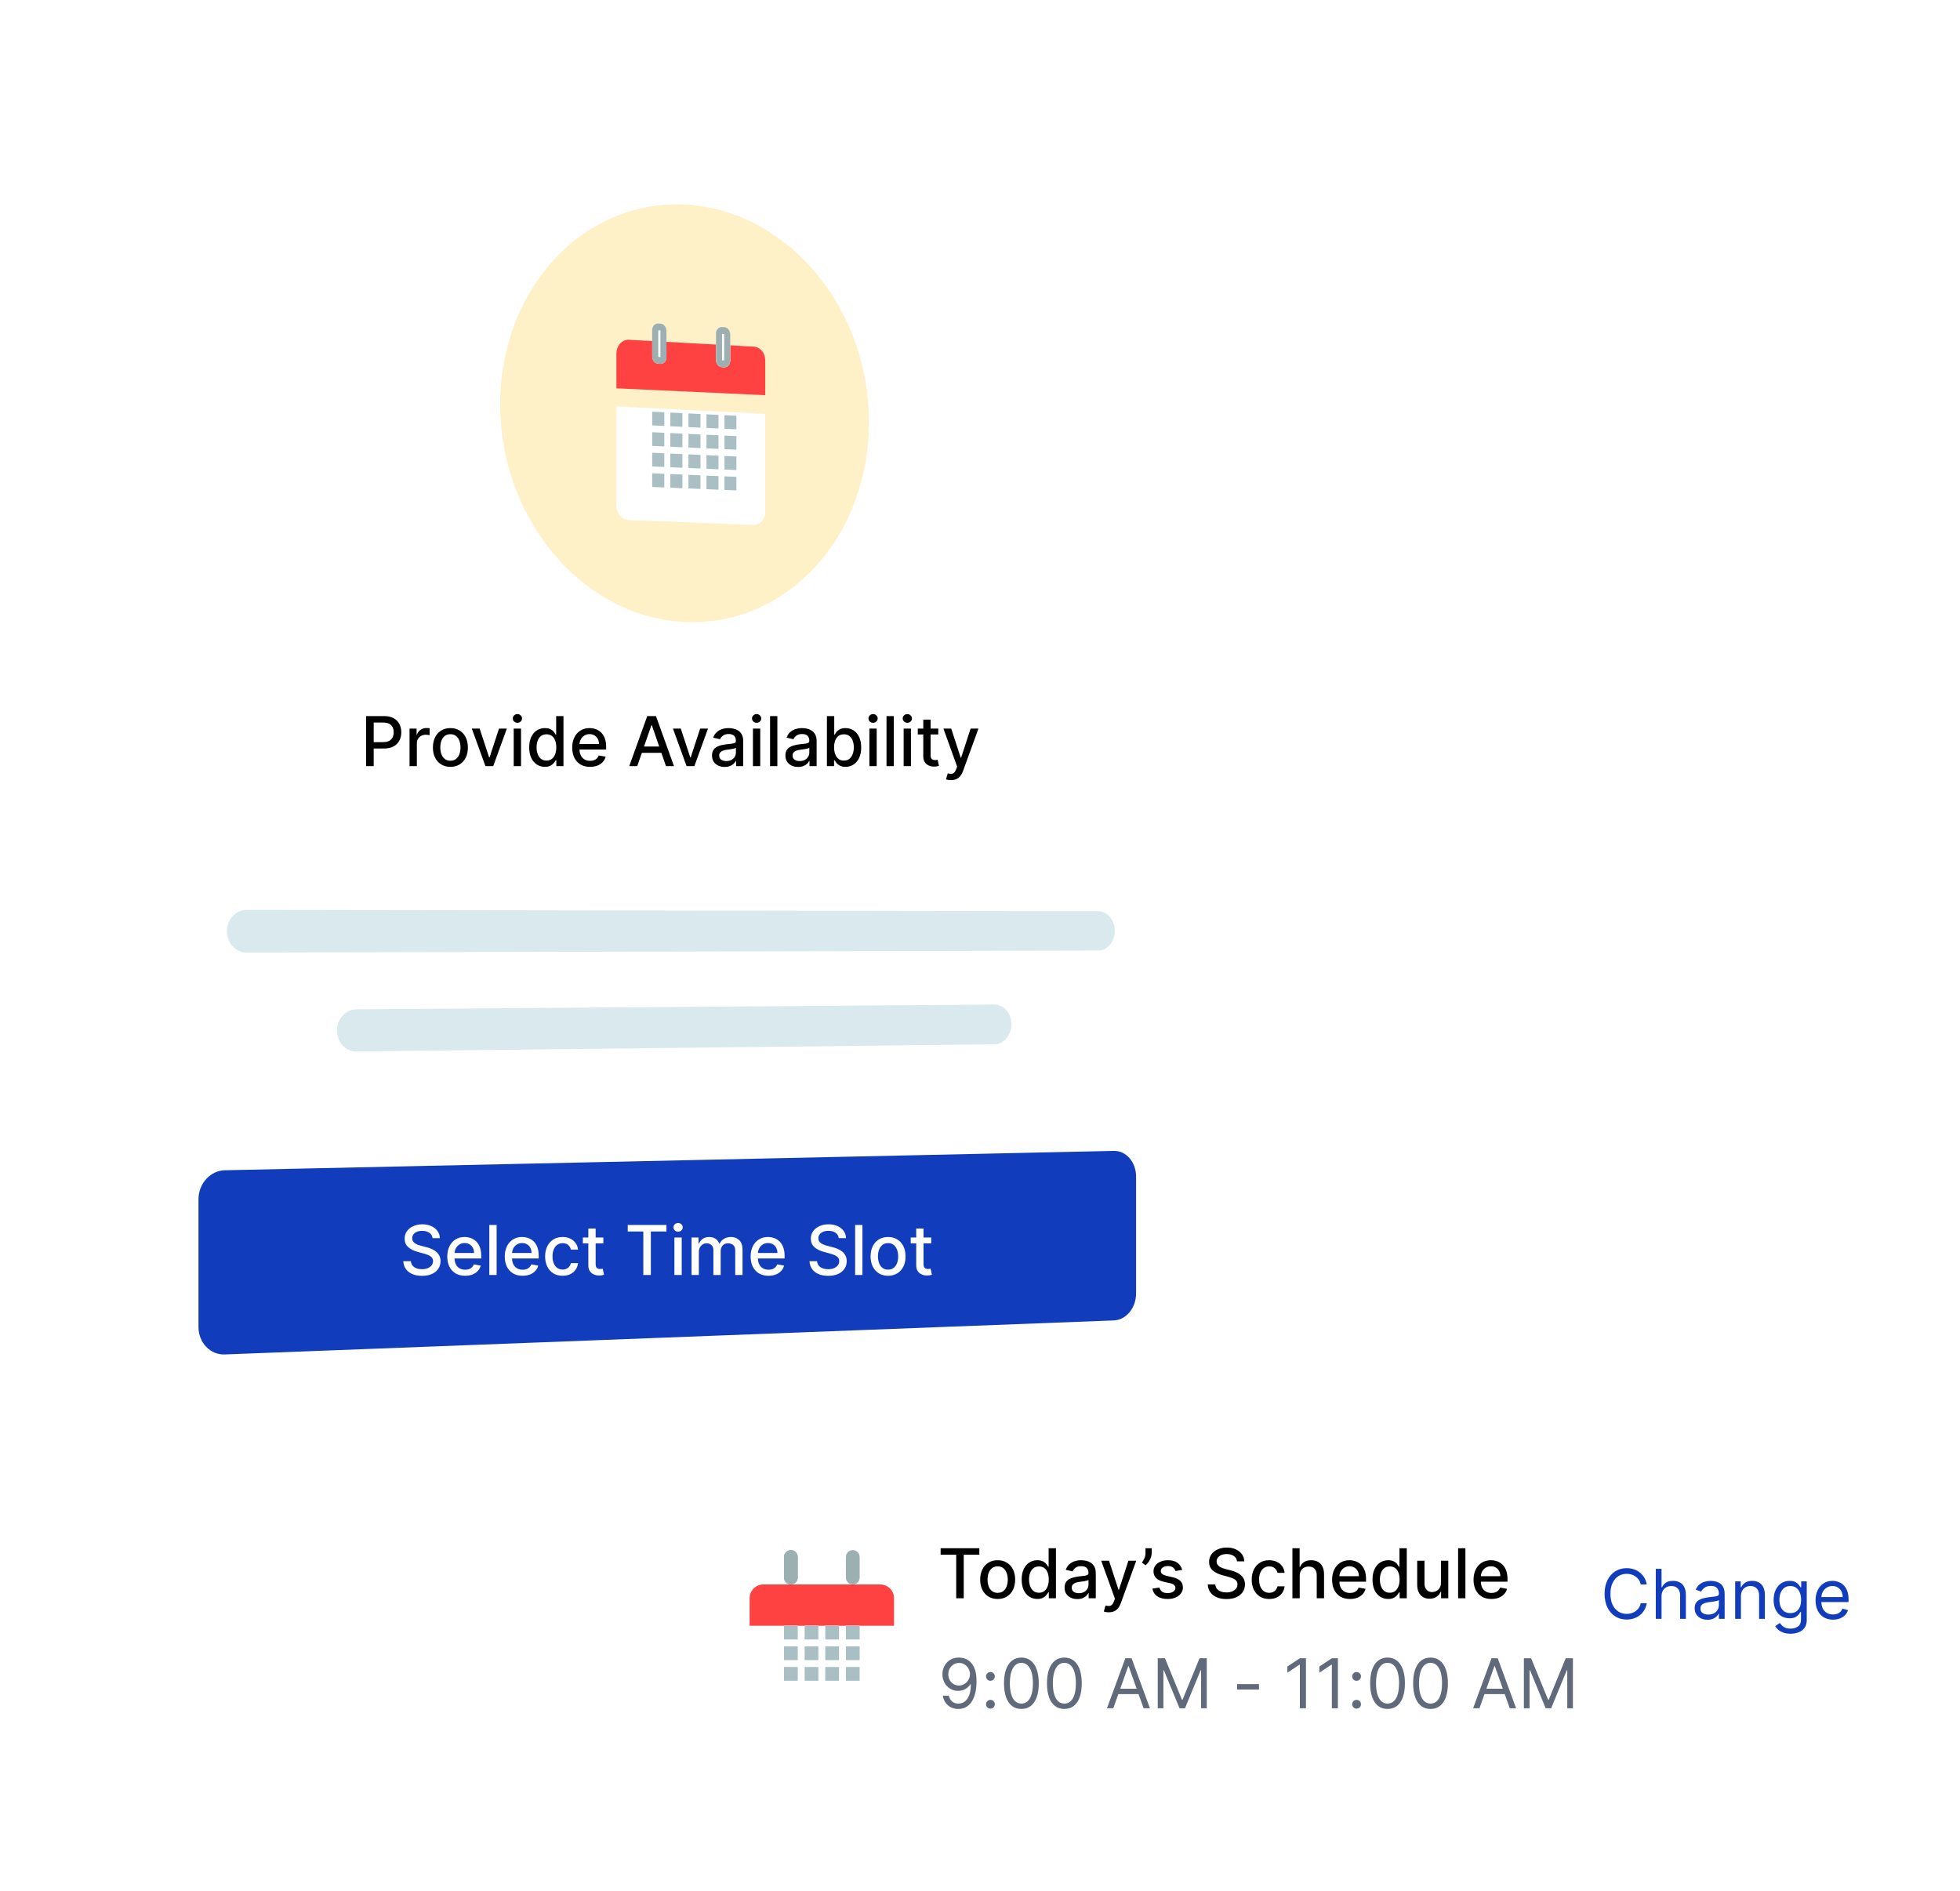 <svg width="285" height="275" viewBox="0 0 285 275" fill="none" xmlns="http://www.w3.org/2000/svg">
<g filter="url(#filter0_d_22_747)">
<path d="M13.841 3.026L177.584 16.159C178.452 16.233 179.293 16.502 180.042 16.947C180.814 17.406 181.492 18.007 182.042 18.717C182.626 19.467 183.081 20.309 183.388 21.209C183.715 22.161 183.881 23.161 183.881 24.168V234.907C183.882 235.912 183.715 236.911 183.388 237.862C183.081 238.759 182.626 239.598 182.042 240.344C181.492 241.05 180.814 241.646 180.042 242.1C179.292 242.54 178.451 242.803 177.584 242.871L13.841 254.837C12.824 254.916 11.802 254.774 10.846 254.419C9.89 254.064 9.023 253.505 8.304 252.782C7.577 252.052 7.004 251.185 6.619 250.23C6.205 249.203 5.995 248.105 6 246.997V10.807C5.995 9.702 6.205 8.606 6.619 7.581C7.003 6.63 7.575 5.767 8.3 5.042C9.02 4.323 9.889 3.77 10.845 3.422C11.802 3.073 12.823 2.938 13.837 3.026H13.841Z" fill="white"/>
</g>
<path d="M100.007 29.775C103.644 30.03 107.18 31.077 110.37 32.842C113.573 34.618 116.412 36.985 118.735 39.817C121.15 42.75 123.04 46.078 124.321 49.655C125.671 53.416 126.36 57.383 126.355 61.379C126.37 65.312 125.679 69.217 124.317 72.907C123.056 76.33 121.162 79.485 118.735 82.209C116.406 84.823 113.558 86.925 110.374 88.382C107.123 89.854 103.578 90.563 100.011 90.455C96.355 90.341 92.769 89.419 89.511 87.755C86.201 86.058 83.251 83.734 80.828 80.912C78.279 77.957 76.278 74.57 74.92 70.912C73.474 67.04 72.734 62.94 72.735 58.807C72.718 54.74 73.457 50.705 74.913 46.907C76.253 43.41 78.259 40.208 80.821 37.477C83.256 34.88 86.216 32.831 89.504 31.467C92.829 30.104 96.422 29.525 100.007 29.775V29.775Z" fill="#FEF0C7"/>
<path d="M159.668 138.22L35.852 138.504C35.459 138.505 35.084 138.419 34.743 138.263C34.402 138.107 34.095 137.88 33.837 137.6C33.578 137.32 33.369 136.987 33.224 136.616C33.08 136.245 33 135.837 33 135.409C33 134.98 33.08 134.572 33.224 134.201C33.369 133.83 33.578 133.496 33.837 133.216C34.095 132.936 34.402 132.709 34.743 132.553C35.084 132.397 35.459 132.311 35.852 132.311L159.668 132.5C160.003 132.501 160.322 132.581 160.613 132.726C160.903 132.871 161.164 133.081 161.383 133.339C161.602 133.598 161.78 133.906 161.902 134.248C162.025 134.589 162.093 134.965 162.093 135.359C162.093 135.753 162.025 136.129 161.902 136.471C161.78 136.812 161.602 137.12 161.383 137.379C161.164 137.638 160.903 137.848 160.613 137.993C160.322 138.138 160.003 138.219 159.668 138.22Z" fill="#D9E9ED"/>
<path d="M144.592 151.847L51.794 152.895C51.409 152.899 51.042 152.817 50.708 152.666C50.373 152.515 50.072 152.293 49.819 152.018C49.566 151.743 49.361 151.415 49.22 151.049C49.078 150.683 49 150.28 49 149.856C49 149.432 49.078 149.028 49.22 148.659C49.361 148.291 49.566 147.959 49.819 147.679C50.072 147.399 50.373 147.172 50.708 147.015C51.042 146.857 51.409 146.768 51.794 146.766L144.592 146.072C144.933 146.07 145.259 146.148 145.555 146.292C145.851 146.436 146.117 146.645 146.34 146.904C146.564 147.163 146.745 147.472 146.87 147.816C146.994 148.16 147.064 148.538 147.064 148.936C147.064 149.334 146.994 149.714 146.87 150.06C146.745 150.407 146.564 150.719 146.34 150.983C146.117 151.246 145.851 151.46 145.555 151.609C145.259 151.759 144.933 151.843 144.592 151.847Z" fill="#D9E9ED"/>
<path d="M91.381 49.402L109.519 50.402C109.983 50.402 110.429 50.613 110.757 50.988C111.086 51.363 111.27 51.871 111.27 52.402V57.464L89.63 56.464V51.402C89.63 50.871 89.814 50.363 90.143 49.988C90.471 49.613 90.917 49.402 91.381 49.402Z" fill="#FE4141"/>
<path d="M32.683 170.166L161.971 167.349C162.405 167.34 162.836 167.433 163.227 167.621C163.619 167.811 163.968 168.081 164.251 168.413C164.552 168.765 164.786 169.169 164.941 169.605C165.11 170.078 165.196 170.576 165.194 171.078V188.078C165.195 188.585 165.109 189.088 164.941 189.566C164.784 190.014 164.551 190.432 164.251 190.8C163.969 191.149 163.621 191.439 163.227 191.654C162.84 191.864 162.411 191.983 161.971 192.001L32.683 196.949C32.174 196.969 31.666 196.877 31.197 196.679C30.738 196.485 30.325 196.198 29.982 195.837C29.628 195.465 29.349 195.029 29.161 194.552C28.961 194.042 28.859 193.499 28.861 192.952V174.396C28.86 173.843 28.962 173.295 29.161 172.779C29.351 172.287 29.628 171.834 29.981 171.443C30.323 171.062 30.735 170.751 31.196 170.528C31.66 170.302 32.167 170.179 32.683 170.166V170.166Z" fill="#113DBC"/>
<g filter="url(#filter1_d_22_747)">
<path d="M89.629 56.095L111.264 57.181V71.432C111.265 71.692 111.219 71.95 111.128 72.193C111.044 72.418 110.919 72.626 110.758 72.804C110.605 72.974 110.418 73.11 110.209 73.204C109.997 73.298 109.767 73.341 109.536 73.332L91.403 72.612C91.162 72.602 90.927 72.539 90.713 72.428C90.498 72.316 90.306 72.163 90.149 71.978C89.985 71.785 89.856 71.565 89.769 71.328C89.676 71.077 89.629 70.812 89.629 70.545V56.095Z" fill="white"/>
</g>
<path d="M94.835 59.867L96.596 59.952V61.939L94.835 61.856V59.867Z" fill="white"/>
<path d="M96.596 61.939L94.835 61.856V59.867L96.596 59.951V61.939Z" fill="#AABFC3"/>
<path d="M97.475 59.994L99.23 60.078V62.062L97.475 61.98V59.994Z" fill="white"/>
<path d="M99.23 62.062L97.475 61.98V59.994L99.23 60.078V62.062Z" fill="#AABFC3"/>
<path d="M100.107 60.12L101.856 60.204V62.184L100.107 62.103V60.12Z" fill="white"/>
<path d="M101.856 62.184L100.107 62.103V60.12L101.856 60.204V62.184Z" fill="#AABFC3"/>
<path d="M102.73 60.246L104.474 60.33V62.307L102.73 62.225V60.246Z" fill="white"/>
<path d="M104.474 62.307L102.73 62.225V60.246L104.474 60.33V62.307Z" fill="#AABFC3"/>
<path d="M105.343 60.371L107.081 60.454V62.428L105.343 62.347V60.371Z" fill="white"/>
<path d="M107.081 62.428L105.343 62.347V60.371L107.081 60.454V62.428Z" fill="#AABFC3"/>
<path d="M94.835 62.851L96.596 62.932V64.919L94.835 64.84V62.851Z" fill="white"/>
<path d="M96.596 64.919L94.835 64.84V62.851L96.596 62.932V64.919Z" fill="#AABFC3"/>
<path d="M97.475 62.973L99.23 63.054V65.038L97.475 64.959V62.973Z" fill="white"/>
<path d="M99.23 65.038L97.475 64.959V62.973L99.23 63.054V65.038Z" fill="#AABFC3"/>
<path d="M100.107 63.094L101.856 63.175V65.155L100.107 65.077V63.094Z" fill="white"/>
<path d="M101.856 65.155L100.107 65.077V63.094L101.856 63.175V65.155Z" fill="#AABFC3"/>
<path d="M102.73 63.215L104.474 63.295V65.272L102.73 65.194V63.215Z" fill="white"/>
<path d="M104.474 65.272L102.73 65.194V63.215L104.474 63.295V65.272Z" fill="#AABFC3"/>
<path d="M105.343 63.335L107.081 63.415V65.389L105.343 65.311V63.335Z" fill="white"/>
<path d="M107.081 65.389L105.343 65.311V63.335L107.081 63.415V65.389Z" fill="#AABFC3"/>
<path d="M94.835 65.835L96.596 65.913V67.9L94.835 67.824V65.835Z" fill="white"/>
<path d="M96.596 67.9L94.835 67.824V65.835L96.596 65.913V67.9Z" fill="#AABFC3"/>
<path d="M97.475 65.952L99.23 66.029V68.013L97.475 67.938V65.952Z" fill="white"/>
<path d="M99.23 68.013L97.475 67.938V65.952L99.23 66.029V68.013Z" fill="#AABFC3"/>
<path d="M100.107 66.068L101.856 66.145V68.126L100.107 68.051V66.068Z" fill="white"/>
<path d="M101.856 68.126L100.107 68.051V66.068L101.856 66.145V68.126Z" fill="#AABFC3"/>
<path d="M102.73 66.184L104.474 66.261V68.238L102.73 68.163V66.184Z" fill="white"/>
<path d="M104.474 68.238L102.73 68.163V66.184L104.474 66.261V68.238Z" fill="#AABFC3"/>
<path d="M105.343 66.299L107.081 66.376V68.35L105.343 68.275V66.299Z" fill="white"/>
<path d="M107.081 68.35L105.343 68.275V66.299L107.081 66.376V68.35Z" fill="#AABFC3"/>
<path d="M94.835 68.82L96.596 68.894V70.882L94.835 70.809V68.82Z" fill="white"/>
<path d="M96.596 70.882L94.835 70.809V68.82L96.596 68.894V70.882Z" fill="#AABFC3"/>
<path d="M97.475 68.931L99.23 69.005V70.989L97.475 70.917V68.931Z" fill="white"/>
<path d="M99.23 70.989L97.475 70.917V68.931L99.23 69.005V70.989Z" fill="#AABFC3"/>
<path d="M100.107 69.042L101.856 69.116V71.096L100.107 71.025V69.042Z" fill="white"/>
<path d="M101.856 71.096L100.107 71.025V69.042L101.856 69.116V71.096Z" fill="#AABFC3"/>
<path d="M102.73 69.153L104.474 69.227V71.204L102.73 71.132V69.153Z" fill="white"/>
<path d="M104.474 71.204L102.73 71.132V69.153L104.474 69.227V71.204Z" fill="#AABFC3"/>
<path d="M105.343 69.263L107.081 69.336V71.31L105.343 71.239V69.263Z" fill="white"/>
<path d="M107.081 71.31L105.343 71.239V69.263L107.081 69.336V71.31Z" fill="#AABFC3"/>
<path d="M104.99 47.559L105.298 47.576C105.417 47.584 105.533 47.618 105.637 47.676C105.742 47.733 105.836 47.809 105.913 47.9C105.993 47.996 106.056 48.106 106.099 48.224C106.144 48.348 106.167 48.48 106.167 48.612V52.449C106.168 52.579 106.145 52.708 106.099 52.83C106.056 52.941 105.993 53.042 105.913 53.13C105.836 53.215 105.742 53.283 105.637 53.33C105.53 53.376 105.414 53.396 105.298 53.39L104.99 53.375C104.871 53.367 104.755 53.333 104.651 53.275C104.545 53.218 104.451 53.141 104.374 53.049C104.293 52.953 104.23 52.843 104.187 52.725C104.142 52.602 104.119 52.471 104.119 52.34V48.499C104.118 48.369 104.141 48.24 104.187 48.118C104.229 48.004 104.292 47.9 104.374 47.81C104.451 47.724 104.545 47.656 104.651 47.61C104.759 47.567 104.875 47.55 104.99 47.559V47.559Z" fill="white"/>
<path d="M105.298 52.403V48.564L104.99 48.547V52.387L105.298 52.403ZM105.298 53.391L104.99 53.375C104.87 53.369 104.755 53.335 104.651 53.279C104.547 53.224 104.453 53.147 104.374 53.053C104.295 52.959 104.232 52.849 104.187 52.729C104.143 52.608 104.119 52.477 104.119 52.34V48.499C104.119 48.362 104.143 48.233 104.187 48.118C104.232 48.002 104.295 47.899 104.374 47.814C104.453 47.729 104.547 47.662 104.651 47.617C104.755 47.573 104.87 47.552 104.99 47.559L105.298 47.576C105.418 47.583 105.532 47.617 105.636 47.673C105.74 47.729 105.834 47.806 105.913 47.9C105.991 47.994 106.055 48.104 106.099 48.224C106.143 48.345 106.167 48.476 106.167 48.612V52.449C106.167 52.586 106.143 52.714 106.099 52.83C106.055 52.946 105.991 53.049 105.913 53.134C105.834 53.219 105.74 53.287 105.636 53.331C105.532 53.376 105.418 53.397 105.298 53.391Z" fill="#969696"/>
<path d="M104.99 47.559L105.298 47.576C105.417 47.584 105.533 47.618 105.637 47.676C105.742 47.733 105.836 47.809 105.913 47.9C105.993 47.996 106.056 48.106 106.099 48.224C106.144 48.348 106.167 48.48 106.167 48.612V52.449C106.168 52.579 106.145 52.708 106.099 52.83C106.056 52.941 105.993 53.042 105.913 53.13C105.836 53.215 105.742 53.283 105.637 53.33C105.53 53.376 105.414 53.396 105.298 53.39L104.99 53.375C104.871 53.367 104.755 53.333 104.651 53.275C104.545 53.218 104.451 53.141 104.374 53.049C104.293 52.953 104.23 52.843 104.187 52.725C104.142 52.602 104.119 52.471 104.119 52.34V48.499C104.118 48.369 104.141 48.24 104.187 48.118C104.229 48.004 104.292 47.9 104.374 47.81C104.451 47.724 104.545 47.656 104.651 47.61C104.759 47.567 104.875 47.55 104.99 47.559V47.559Z" fill="white"/>
<path d="M105.298 52.403V48.564L104.99 48.547V52.387L105.298 52.403ZM105.298 53.391L104.99 53.375C104.87 53.369 104.755 53.335 104.651 53.279C104.547 53.224 104.453 53.147 104.374 53.053C104.295 52.959 104.232 52.849 104.187 52.729C104.143 52.608 104.119 52.477 104.119 52.34V48.499C104.119 48.362 104.143 48.233 104.187 48.118C104.232 48.002 104.295 47.899 104.374 47.814C104.453 47.729 104.547 47.662 104.651 47.617C104.755 47.573 104.87 47.552 104.99 47.559L105.298 47.576C105.418 47.583 105.532 47.617 105.636 47.673C105.74 47.729 105.834 47.806 105.913 47.9C105.991 47.994 106.055 48.104 106.099 48.224C106.143 48.345 106.167 48.476 106.167 48.612V52.449C106.167 52.586 106.143 52.714 106.099 52.83C106.055 52.946 105.991 53.049 105.913 53.134C105.834 53.219 105.74 53.287 105.636 53.331C105.532 53.376 105.418 53.397 105.298 53.391Z" fill="#9CAFB1"/>
<path d="M95.716 47.038L96.028 47.056C96.148 47.064 96.265 47.098 96.371 47.156C96.478 47.214 96.573 47.291 96.651 47.385C96.73 47.481 96.793 47.59 96.835 47.707C96.881 47.832 96.904 47.965 96.904 48.098V51.958C96.904 52.088 96.881 52.218 96.835 52.34C96.793 52.453 96.729 52.557 96.647 52.646C96.569 52.732 96.473 52.8 96.367 52.846C96.259 52.892 96.141 52.912 96.024 52.906L95.716 52.888C95.596 52.88 95.479 52.846 95.373 52.788C95.266 52.73 95.171 52.653 95.093 52.56C95.012 52.464 94.948 52.355 94.904 52.238C94.858 52.113 94.835 51.98 94.835 51.847V47.983C94.834 47.852 94.858 47.722 94.904 47.599C94.947 47.486 95.011 47.383 95.093 47.294C95.171 47.208 95.266 47.14 95.373 47.094C95.481 47.049 95.599 47.03 95.716 47.038V47.038Z" fill="white"/>
<path d="M96.028 51.911V48.049L95.716 48.032V51.894L96.028 51.911ZM96.028 52.905L95.716 52.888C95.594 52.882 95.479 52.848 95.373 52.792C95.268 52.736 95.173 52.658 95.093 52.564C95.013 52.47 94.949 52.359 94.904 52.238C94.86 52.117 94.835 51.985 94.835 51.847V47.983C94.835 47.845 94.86 47.716 94.904 47.599C94.949 47.483 95.013 47.379 95.093 47.294C95.173 47.208 95.268 47.141 95.373 47.096C95.479 47.052 95.594 47.031 95.716 47.037L96.028 47.055C96.149 47.062 96.265 47.096 96.37 47.152C96.476 47.209 96.57 47.287 96.65 47.381C96.73 47.475 96.794 47.586 96.839 47.707C96.883 47.829 96.908 47.961 96.908 48.098V51.957C96.908 52.094 96.883 52.224 96.839 52.34C96.794 52.457 96.73 52.56 96.65 52.646C96.57 52.732 96.476 52.8 96.37 52.844C96.265 52.889 96.149 52.911 96.028 52.905Z" fill="#9CAFB1"/>
<g filter="url(#filter2_d_22_747)">
<path d="M106.745 209.682L270.264 208.335C271.398 208.324 272.523 208.526 273.573 208.931C274.623 209.335 275.577 209.933 276.38 210.69C277.188 211.449 277.828 212.351 278.265 213.345C278.701 214.339 278.924 215.405 278.922 216.481V257.564C278.924 258.64 278.701 259.706 278.265 260.7C277.828 261.694 277.188 262.596 276.38 263.355C275.577 264.112 274.623 264.71 273.573 265.114C272.523 265.518 271.398 265.721 270.264 265.71L106.745 264.364C105.692 264.356 104.653 264.138 103.695 263.726C102.758 263.32 101.913 262.746 101.209 262.035C100.491 261.311 99.923 260.466 99.535 259.545C99.129 258.579 98.92 257.548 98.922 256.509V217.541C98.92 216.501 99.128 215.47 99.535 214.503C99.923 213.581 100.491 212.737 101.209 212.013C101.913 211.302 102.758 210.727 103.695 210.322C104.653 209.909 105.692 209.691 106.745 209.682V209.682Z" fill="white"/>
<path d="M239.456 227.397H238.575C238.523 227.144 238.432 226.921 238.302 226.729C238.174 226.538 238.017 226.377 237.833 226.246C237.651 226.114 237.448 226.014 237.226 225.948C237.003 225.882 236.771 225.849 236.53 225.849C236.089 225.849 235.69 225.96 235.333 226.182C234.978 226.405 234.695 226.733 234.484 227.166C234.276 227.599 234.172 228.131 234.172 228.761C234.172 229.39 234.276 229.922 234.484 230.355C234.695 230.788 234.978 231.116 235.333 231.339C235.69 231.561 236.089 231.672 236.53 231.672C236.771 231.672 237.003 231.639 237.226 231.573C237.448 231.507 237.651 231.409 237.833 231.278C238.017 231.146 238.174 230.984 238.302 230.792C238.432 230.598 238.523 230.375 238.575 230.124H239.456C239.389 230.496 239.269 230.828 239.093 231.122C238.918 231.416 238.7 231.665 238.44 231.871C238.18 232.075 237.887 232.23 237.563 232.337C237.241 232.443 236.896 232.496 236.53 232.496C235.909 232.496 235.358 232.345 234.875 232.042C234.392 231.739 234.012 231.308 233.735 230.749C233.458 230.19 233.319 229.528 233.319 228.761C233.319 227.994 233.458 227.331 233.735 226.772C234.012 226.213 234.392 225.782 234.875 225.479C235.358 225.176 235.909 225.025 236.53 225.025C236.896 225.025 237.241 225.078 237.563 225.185C237.887 225.291 238.18 225.447 238.44 225.653C238.7 225.857 238.918 226.105 239.093 226.399C239.269 226.69 239.389 227.023 239.456 227.397ZM241.603 229.116V232.397H240.765V225.124H241.603V227.795H241.674C241.802 227.513 241.994 227.289 242.25 227.123C242.508 226.955 242.851 226.871 243.279 226.871C243.651 226.871 243.977 226.946 244.256 227.095C244.535 227.242 244.752 227.468 244.906 227.773C245.062 228.076 245.14 228.462 245.14 228.931V232.397H244.302V228.988C244.302 228.555 244.19 228.22 243.965 227.983C243.742 227.744 243.433 227.624 243.038 227.624C242.763 227.624 242.517 227.682 242.299 227.798C242.084 227.914 241.913 228.083 241.788 228.306C241.665 228.529 241.603 228.798 241.603 229.116ZM248.278 232.525C247.933 232.525 247.619 232.46 247.337 232.329C247.056 232.197 246.832 232.006 246.666 231.758C246.501 231.507 246.418 231.204 246.418 230.849C246.418 230.536 246.479 230.283 246.602 230.089C246.725 229.892 246.89 229.738 247.096 229.627C247.302 229.516 247.529 229.433 247.778 229.378C248.029 229.322 248.281 229.277 248.534 229.244C248.866 229.201 249.134 229.169 249.34 229.148C249.549 229.124 249.7 229.085 249.795 229.03C249.892 228.976 249.94 228.881 249.94 228.746V228.718C249.94 228.368 249.845 228.095 249.653 227.901C249.463 227.707 249.176 227.61 248.79 227.61C248.39 227.61 248.076 227.698 247.849 227.873C247.622 228.048 247.462 228.235 247.369 228.434L246.574 228.15C246.716 227.818 246.905 227.56 247.142 227.376C247.381 227.189 247.642 227.058 247.923 226.985C248.207 226.909 248.487 226.871 248.761 226.871C248.937 226.871 249.138 226.893 249.365 226.935C249.595 226.976 249.816 227.06 250.029 227.187C250.245 227.315 250.423 227.508 250.565 227.766C250.707 228.024 250.778 228.37 250.778 228.803V232.397H249.94V231.658H249.898C249.841 231.777 249.746 231.903 249.614 232.038C249.481 232.173 249.305 232.288 249.085 232.383C248.864 232.477 248.596 232.525 248.278 232.525ZM248.406 231.772C248.738 231.772 249.017 231.707 249.244 231.577C249.474 231.446 249.647 231.278 249.763 231.072C249.881 230.866 249.94 230.65 249.94 230.422V229.655C249.905 229.698 249.827 229.737 249.706 229.773C249.588 229.806 249.45 229.835 249.294 229.861C249.14 229.885 248.99 229.906 248.843 229.925C248.699 229.942 248.582 229.956 248.492 229.968C248.274 229.996 248.07 230.043 247.881 230.106C247.694 230.168 247.542 230.261 247.426 230.387C247.313 230.51 247.256 230.678 247.256 230.891C247.256 231.182 247.363 231.403 247.579 231.552C247.797 231.699 248.073 231.772 248.406 231.772ZM253.146 229.116V232.397H252.308V226.942H253.118V227.795H253.189C253.317 227.518 253.511 227.295 253.771 227.127C254.032 226.957 254.368 226.871 254.78 226.871C255.149 226.871 255.472 226.947 255.749 227.099C256.026 227.248 256.242 227.475 256.395 227.78C256.549 228.083 256.626 228.467 256.626 228.931V232.397H255.788V228.988C255.788 228.559 255.677 228.226 255.454 227.986C255.232 227.745 254.927 227.624 254.538 227.624C254.271 227.624 254.032 227.682 253.821 227.798C253.613 227.914 253.448 228.083 253.327 228.306C253.207 228.529 253.146 228.798 253.146 229.116ZM260.359 234.556C259.955 234.556 259.607 234.504 259.315 234.4C259.024 234.298 258.782 234.163 258.587 233.995C258.396 233.829 258.243 233.652 258.129 233.462L258.797 232.994C258.873 233.093 258.969 233.207 259.085 233.334C259.201 233.465 259.359 233.577 259.56 233.672C259.764 233.769 260.03 233.817 260.359 233.817C260.8 233.817 261.163 233.711 261.45 233.498C261.736 233.285 261.879 232.951 261.879 232.496V231.388H261.808C261.747 231.488 261.659 231.611 261.546 231.758C261.434 231.902 261.273 232.031 261.063 232.145C260.854 232.256 260.573 232.312 260.217 232.312C259.777 232.312 259.382 232.208 259.031 231.999C258.683 231.791 258.408 231.488 258.204 231.09C258.003 230.692 257.902 230.209 257.902 229.641C257.902 229.083 258 228.596 258.197 228.182C258.393 227.765 258.667 227.443 259.017 227.216C259.367 226.986 259.772 226.871 260.232 226.871C260.587 226.871 260.868 226.931 261.077 227.049C261.287 227.165 261.448 227.297 261.56 227.447C261.673 227.593 261.761 227.714 261.823 227.809H261.908V226.942H262.717V232.553C262.717 233.022 262.611 233.403 262.398 233.697C262.187 233.993 261.903 234.209 261.546 234.346C261.19 234.486 260.795 234.556 260.359 234.556ZM260.331 231.559C260.667 231.559 260.951 231.482 261.183 231.328C261.415 231.174 261.592 230.953 261.712 230.664C261.833 230.375 261.894 230.029 261.894 229.627C261.894 229.234 261.834 228.887 261.716 228.587C261.598 228.286 261.422 228.05 261.19 227.88C260.958 227.709 260.672 227.624 260.331 227.624C259.976 227.624 259.68 227.714 259.443 227.894C259.209 228.074 259.033 228.315 258.914 228.619C258.798 228.922 258.74 229.258 258.74 229.627C258.74 230.006 258.799 230.341 258.918 230.632C259.038 230.921 259.216 231.148 259.45 231.314C259.687 231.477 259.981 231.559 260.331 231.559ZM266.538 232.511C266.013 232.511 265.559 232.395 265.178 232.163C264.8 231.928 264.507 231.601 264.301 231.182C264.098 230.761 263.996 230.271 263.996 229.712C263.996 229.154 264.098 228.661 264.301 228.235C264.507 227.806 264.794 227.473 265.161 227.234C265.53 226.992 265.961 226.871 266.453 226.871C266.737 226.871 267.018 226.919 267.295 227.013C267.572 227.108 267.824 227.262 268.051 227.475C268.278 227.686 268.46 227.965 268.595 228.313C268.729 228.661 268.797 229.09 268.797 229.599V229.954H264.592V229.229H267.945C267.945 228.922 267.883 228.647 267.76 228.405C267.639 228.164 267.466 227.973 267.242 227.834C267.019 227.694 266.756 227.624 266.453 227.624C266.119 227.624 265.831 227.707 265.587 227.873C265.345 228.036 265.159 228.249 265.029 228.512C264.899 228.775 264.834 229.056 264.834 229.357V229.84C264.834 230.252 264.905 230.601 265.047 230.888C265.191 231.172 265.391 231.388 265.647 231.538C265.903 231.684 266.2 231.758 266.538 231.758C266.759 231.758 266.957 231.727 267.135 231.665C267.315 231.601 267.47 231.507 267.6 231.381C267.73 231.253 267.831 231.095 267.902 230.905L268.712 231.133C268.626 231.407 268.483 231.649 268.282 231.857C268.081 232.063 267.832 232.224 267.536 232.34C267.24 232.454 266.908 232.511 266.538 232.511Z" fill="#113DBC"/>
</g>
<g filter="url(#filter3_d_22_747)">
<path d="M109 233.397H130V245.397C130 245.927 129.789 246.436 129.414 246.811C129.039 247.186 128.53 247.397 128 247.397H111C110.47 247.397 109.961 247.186 109.586 246.811C109.211 246.436 109 245.927 109 245.397V233.397Z" fill="white"/>
</g>
<g filter="url(#filter4_d_22_747)">
<path d="M111 227.397H128C128.53 227.397 129.039 227.608 129.414 227.983C129.789 228.358 130 228.866 130 229.397V233.397H109V229.397C109 228.866 109.211 228.358 109.586 227.983C109.961 227.608 110.47 227.397 111 227.397V227.397Z" fill="#FE4141"/>
</g>
<path d="M116 236.397H114V238.397H116V236.397Z" fill="white"/>
<path d="M115.5 236.897H114.5V237.897H115.5V236.897Z" stroke="#AABFC3"/>
<path d="M119 236.397H117V238.397H119V236.397Z" fill="white"/>
<path d="M118.5 236.897H117.5V237.897H118.5V236.897Z" stroke="#AABFC3"/>
<path d="M122 236.397H120V238.397H122V236.397Z" fill="white"/>
<path d="M121.5 236.897H120.5V237.897H121.5V236.897Z" stroke="#AABFC3"/>
<path d="M125 236.397H123V238.397H125V236.397Z" fill="white"/>
<path d="M124.5 236.897H123.5V237.897H124.5V236.897Z" stroke="#AABFC3"/>
<path d="M116 239.397H114V241.397H116V239.397Z" fill="white"/>
<path d="M115.5 239.897H114.5V240.897H115.5V239.897Z" stroke="#AABFC3"/>
<path d="M119 239.397H117V241.397H119V239.397Z" fill="white"/>
<path d="M118.5 239.897H117.5V240.897H118.5V239.897Z" stroke="#AABFC3"/>
<path d="M122 239.397H120V241.397H122V239.397Z" fill="white"/>
<path d="M121.5 239.897H120.5V240.897H121.5V239.897Z" stroke="#AABFC3"/>
<path d="M125 239.397H123V241.397H125V239.397Z" fill="white"/>
<path d="M124.5 239.897H123.5V240.897H124.5V239.897Z" stroke="#AABFC3"/>
<path d="M116 242.397H114V244.397H116V242.397Z" fill="white"/>
<path d="M115.5 242.897H114.5V243.897H115.5V242.897Z" stroke="#AABFC3"/>
<path d="M119 242.397H117V244.397H119V242.397Z" fill="white"/>
<path d="M118.5 242.897H117.5V243.897H118.5V242.897Z" stroke="#AABFC3"/>
<path d="M122 242.397H120V244.397H122V242.397Z" fill="white"/>
<path d="M121.5 242.897H120.5V243.897H121.5V242.897Z" stroke="#AABFC3"/>
<path d="M125 242.397H123V244.397H125V242.397Z" fill="white"/>
<path d="M124.5 242.897H123.5V243.897H124.5V242.897Z" stroke="#AABFC3"/>
<path d="M115 225.897C115.276 225.897 115.5 226.121 115.5 226.397V229.397C115.5 229.673 115.276 229.897 115 229.897C114.724 229.897 114.5 229.673 114.5 229.397V226.397C114.5 226.121 114.724 225.897 115 225.897Z" fill="white" stroke="#9CAFB1"/>
<path d="M115.5 226.397C115.5 226.121 115.276 225.897 115 225.897C114.724 225.897 114.5 226.121 114.5 226.397V229.397C114.5 229.673 114.724 229.897 115 229.897C115.276 229.897 115.5 229.673 115.5 229.397V226.397Z" stroke="#9CAFB1"/>
<path d="M125 226.397C125 225.845 124.552 225.397 124 225.397C123.448 225.397 123 225.845 123 226.397V229.397C123 229.949 123.448 230.397 124 230.397C124.552 230.397 125 229.949 125 229.397V226.397Z" fill="white"/>
<path d="M124.5 226.397C124.5 226.121 124.276 225.897 124 225.897C123.724 225.897 123.5 226.121 123.5 226.397V229.397C123.5 229.673 123.724 229.897 124 229.897C124.276 229.897 124.5 229.673 124.5 229.397V226.397Z" stroke="#9CAFB1"/>
<path d="M53.24 111.397V104.124H55.833C56.399 104.124 56.867 104.227 57.239 104.433C57.611 104.639 57.889 104.921 58.074 105.278C58.258 105.633 58.35 106.034 58.35 106.479C58.35 106.926 58.257 107.328 58.07 107.686C57.885 108.041 57.606 108.323 57.232 108.531C56.86 108.737 56.393 108.84 55.829 108.84H54.047V107.91H55.73C56.087 107.91 56.377 107.848 56.6 107.725C56.822 107.6 56.986 107.429 57.09 107.214C57.194 106.998 57.246 106.753 57.246 106.479C57.246 106.204 57.194 105.96 57.09 105.747C56.986 105.534 56.821 105.367 56.596 105.246C56.374 105.126 56.08 105.065 55.716 105.065H54.338V111.397H53.24ZM59.552 111.397V105.942H60.578V106.809H60.635C60.734 106.515 60.909 106.284 61.16 106.116C61.414 105.946 61.7 105.861 62.02 105.861C62.086 105.861 62.164 105.863 62.254 105.868C62.346 105.873 62.419 105.878 62.471 105.886V106.901C62.428 106.889 62.352 106.876 62.243 106.862C62.135 106.846 62.026 106.837 61.917 106.837C61.666 106.837 61.442 106.891 61.246 106.997C61.051 107.101 60.898 107.247 60.784 107.434C60.67 107.619 60.614 107.829 60.614 108.066V111.397H59.552ZM65.492 111.507C64.981 111.507 64.534 111.39 64.153 111.155C63.772 110.921 63.476 110.593 63.265 110.172C63.055 109.75 62.949 109.258 62.949 108.694C62.949 108.129 63.055 107.634 63.265 107.21C63.476 106.786 63.772 106.457 64.153 106.223C64.534 105.989 64.981 105.871 65.492 105.871C66.003 105.871 66.45 105.989 66.831 106.223C67.212 106.457 67.508 106.786 67.718 107.21C67.929 107.634 68.034 108.129 68.034 108.694C68.034 109.258 67.929 109.75 67.718 110.172C67.508 110.593 67.212 110.921 66.831 111.155C66.45 111.39 66.003 111.507 65.492 111.507ZM65.495 110.616C65.827 110.616 66.101 110.528 66.319 110.353C66.537 110.178 66.698 109.944 66.802 109.653C66.909 109.362 66.962 109.041 66.962 108.691C66.962 108.343 66.909 108.023 66.802 107.732C66.698 107.439 66.537 107.203 66.319 107.025C66.101 106.848 65.827 106.759 65.495 106.759C65.162 106.759 64.885 106.848 64.664 107.025C64.447 107.203 64.284 107.439 64.178 107.732C64.074 108.023 64.022 108.343 64.022 108.691C64.022 109.041 64.074 109.362 64.178 109.653C64.284 109.944 64.447 110.178 64.664 110.353C64.885 110.528 65.162 110.616 65.495 110.616ZM73.7 105.942L71.722 111.397H70.586L68.604 105.942H69.744L71.126 110.14H71.183L72.56 105.942H73.7ZM74.698 111.397V105.942H75.76V111.397H74.698ZM75.234 105.101C75.05 105.101 74.891 105.039 74.758 104.916C74.628 104.791 74.563 104.641 74.563 104.469C74.563 104.293 74.628 104.144 74.758 104.021C74.891 103.896 75.05 103.833 75.234 103.833C75.419 103.833 75.576 103.896 75.707 104.021C75.839 104.144 75.906 104.293 75.906 104.469C75.906 104.641 75.839 104.791 75.707 104.916C75.576 105.039 75.419 105.101 75.234 105.101ZM79.23 111.503C78.79 111.503 78.397 111.391 78.051 111.166C77.708 110.939 77.438 110.616 77.242 110.197C77.047 109.775 76.951 109.27 76.951 108.68C76.951 108.091 77.049 107.587 77.245 107.168C77.444 106.748 77.716 106.428 78.062 106.205C78.408 105.983 78.799 105.871 79.237 105.871C79.576 105.871 79.848 105.928 80.054 106.042C80.263 106.153 80.424 106.283 80.537 106.432C80.653 106.582 80.743 106.713 80.807 106.827H80.871V104.124H81.933V111.397H80.896V110.548H80.807C80.743 110.664 80.651 110.797 80.53 110.946C80.412 111.095 80.248 111.225 80.04 111.337C79.832 111.448 79.562 111.503 79.23 111.503ZM79.465 110.598C79.77 110.598 80.028 110.517 80.239 110.356C80.452 110.193 80.613 109.967 80.722 109.678C80.833 109.389 80.889 109.053 80.889 108.67C80.889 108.291 80.834 107.959 80.725 107.675C80.616 107.391 80.457 107.17 80.246 107.011C80.035 106.853 79.775 106.773 79.465 106.773C79.145 106.773 78.879 106.856 78.666 107.022C78.453 107.188 78.292 107.414 78.183 107.7C78.076 107.987 78.023 108.31 78.023 108.67C78.023 109.034 78.077 109.362 78.186 109.653C78.295 109.944 78.456 110.175 78.669 110.346C78.885 110.514 79.15 110.598 79.465 110.598ZM85.799 111.507C85.262 111.507 84.799 111.392 84.41 111.163C84.025 110.931 83.726 110.605 83.516 110.186C83.307 109.765 83.203 109.271 83.203 108.705C83.203 108.146 83.307 107.654 83.516 107.228C83.726 106.802 84.02 106.469 84.396 106.23C84.775 105.991 85.218 105.871 85.724 105.871C86.032 105.871 86.331 105.922 86.619 106.024C86.908 106.126 87.167 106.286 87.397 106.503C87.627 106.721 87.808 107.004 87.94 107.352C88.073 107.698 88.139 108.118 88.139 108.613V108.989H83.803V108.194H87.099C87.099 107.914 87.042 107.667 86.928 107.452C86.815 107.234 86.655 107.062 86.449 106.937C86.245 106.811 86.006 106.748 85.731 106.748C85.433 106.748 85.173 106.822 84.95 106.969C84.73 107.113 84.56 107.302 84.439 107.537C84.32 107.769 84.261 108.021 84.261 108.293V108.915C84.261 109.279 84.325 109.589 84.453 109.845C84.583 110.101 84.764 110.296 84.996 110.431C85.228 110.564 85.499 110.63 85.81 110.63C86.011 110.63 86.194 110.601 86.36 110.545C86.526 110.485 86.669 110.398 86.79 110.282C86.91 110.166 87.003 110.023 87.067 109.852L88.072 110.033C87.991 110.329 87.847 110.588 87.638 110.811C87.433 111.031 87.173 111.203 86.861 111.326C86.551 111.447 86.197 111.507 85.799 111.507ZM92.663 111.397H91.499L94.116 104.124H95.383L98.001 111.397H96.836L94.78 105.445H94.723L92.663 111.397ZM92.859 108.549H96.637V109.472H92.859V108.549ZM102.948 105.942L100.97 111.397H99.834L97.853 105.942H98.992L100.374 110.14H100.431L101.808 105.942H102.948ZM105.377 111.518C105.032 111.518 104.719 111.454 104.44 111.326C104.16 111.196 103.939 111.007 103.776 110.761C103.615 110.515 103.534 110.213 103.534 109.856C103.534 109.548 103.593 109.295 103.712 109.096C103.83 108.897 103.99 108.739 104.191 108.623C104.392 108.507 104.617 108.42 104.866 108.361C105.115 108.302 105.368 108.257 105.626 108.226C105.953 108.188 106.218 108.157 106.421 108.133C106.625 108.107 106.773 108.066 106.865 108.009C106.958 107.952 107.004 107.86 107.004 107.732V107.707C107.004 107.397 106.916 107.157 106.741 106.986C106.568 106.816 106.31 106.731 105.967 106.731C105.609 106.731 105.328 106.81 105.122 106.969C104.918 107.125 104.777 107.299 104.699 107.491L103.701 107.263C103.82 106.932 103.992 106.664 104.22 106.461C104.449 106.255 104.713 106.106 105.012 106.013C105.31 105.919 105.624 105.871 105.953 105.871C106.17 105.871 106.401 105.897 106.645 105.949C106.891 105.999 107.121 106.092 107.334 106.226C107.549 106.361 107.726 106.554 107.863 106.805C108 107.054 108.069 107.377 108.069 107.775V111.397H107.032V110.651H106.99C106.921 110.788 106.818 110.923 106.681 111.056C106.543 111.189 106.367 111.299 106.151 111.386C105.936 111.474 105.678 111.518 105.377 111.518ZM105.608 110.665C105.902 110.665 106.153 110.607 106.361 110.491C106.572 110.375 106.731 110.224 106.84 110.037C106.952 109.847 107.007 109.645 107.007 109.43V108.726C106.969 108.764 106.896 108.8 106.787 108.833C106.681 108.864 106.559 108.891 106.421 108.915C106.284 108.936 106.15 108.956 106.02 108.975C105.89 108.992 105.781 109.006 105.693 109.018C105.487 109.044 105.299 109.087 105.129 109.149C104.961 109.211 104.826 109.299 104.724 109.415C104.624 109.529 104.575 109.681 104.575 109.87C104.575 110.133 104.672 110.332 104.866 110.467C105.06 110.599 105.307 110.665 105.608 110.665ZM109.483 111.397V105.942H110.545V111.397H109.483ZM110.02 105.101C109.835 105.101 109.676 105.039 109.544 104.916C109.413 104.791 109.348 104.641 109.348 104.469C109.348 104.293 109.413 104.144 109.544 104.021C109.676 103.896 109.835 103.833 110.02 103.833C110.204 103.833 110.362 103.896 110.492 104.021C110.624 104.144 110.691 104.293 110.691 104.469C110.691 104.641 110.624 104.791 110.492 104.916C110.362 105.039 110.204 105.101 110.02 105.101ZM113.035 104.124V111.397H111.974V104.124H113.035ZM116.051 111.518C115.705 111.518 115.393 111.454 115.114 111.326C114.834 111.196 114.613 111.007 114.45 110.761C114.289 110.515 114.208 110.213 114.208 109.856C114.208 109.548 114.267 109.295 114.386 109.096C114.504 108.897 114.664 108.739 114.865 108.623C115.066 108.507 115.291 108.42 115.54 108.361C115.788 108.302 116.042 108.257 116.3 108.226C116.626 108.188 116.892 108.157 117.095 108.133C117.299 108.107 117.447 108.066 117.539 108.009C117.631 107.952 117.678 107.86 117.678 107.732V107.707C117.678 107.397 117.59 107.157 117.415 106.986C117.242 106.816 116.984 106.731 116.641 106.731C116.283 106.731 116.001 106.81 115.795 106.969C115.592 107.125 115.451 107.299 115.373 107.491L114.375 107.263C114.493 106.932 114.666 106.664 114.893 106.461C115.123 106.255 115.387 106.106 115.685 106.013C115.984 105.919 116.297 105.871 116.626 105.871C116.844 105.871 117.075 105.897 117.319 105.949C117.565 105.999 117.795 106.092 118.008 106.226C118.223 106.361 118.4 106.554 118.537 106.805C118.674 107.054 118.743 107.377 118.743 107.775V111.397H117.706V110.651H117.663C117.595 110.788 117.492 110.923 117.354 111.056C117.217 111.189 117.041 111.299 116.825 111.386C116.61 111.474 116.352 111.518 116.051 111.518ZM116.282 110.665C116.576 110.665 116.826 110.607 117.035 110.491C117.246 110.375 117.405 110.224 117.514 110.037C117.625 109.847 117.681 109.645 117.681 109.43V108.726C117.643 108.764 117.57 108.8 117.461 108.833C117.354 108.864 117.232 108.891 117.095 108.915C116.958 108.936 116.824 108.956 116.694 108.975C116.564 108.992 116.455 109.006 116.367 109.018C116.161 109.044 115.973 109.087 115.803 109.149C115.634 109.211 115.5 109.299 115.398 109.415C115.298 109.529 115.249 109.681 115.249 109.87C115.249 110.133 115.346 110.332 115.54 110.467C115.734 110.599 115.981 110.665 116.282 110.665ZM120.242 111.397V104.124H121.304V106.827H121.368C121.43 106.713 121.518 106.582 121.634 106.432C121.75 106.283 121.911 106.153 122.117 106.042C122.323 105.928 122.596 105.871 122.934 105.871C123.374 105.871 123.767 105.983 124.113 106.205C124.459 106.428 124.73 106.748 124.926 107.168C125.125 107.587 125.225 108.091 125.225 108.68C125.225 109.27 125.126 109.775 124.93 110.197C124.733 110.616 124.463 110.939 124.12 111.166C123.777 111.391 123.385 111.503 122.945 111.503C122.613 111.503 122.342 111.448 122.132 111.337C121.923 111.225 121.76 111.095 121.642 110.946C121.523 110.797 121.432 110.664 121.368 110.548H121.279V111.397H120.242ZM121.283 108.67C121.283 109.053 121.338 109.389 121.45 109.678C121.561 109.967 121.722 110.193 121.933 110.356C122.143 110.517 122.401 110.598 122.707 110.598C123.024 110.598 123.289 110.514 123.502 110.346C123.715 110.175 123.876 109.944 123.985 109.653C124.097 109.362 124.152 109.034 124.152 108.67C124.152 108.31 124.098 107.987 123.989 107.7C123.882 107.414 123.721 107.188 123.506 107.022C123.293 106.856 123.026 106.773 122.707 106.773C122.399 106.773 122.139 106.853 121.926 107.011C121.715 107.17 121.555 107.391 121.446 107.675C121.337 107.959 121.283 108.291 121.283 108.67ZM126.417 111.397V105.942H127.479V111.397H126.417ZM126.953 105.101C126.768 105.101 126.61 105.039 126.477 104.916C126.347 104.791 126.282 104.641 126.282 104.469C126.282 104.293 126.347 104.144 126.477 104.021C126.61 103.896 126.768 103.833 126.953 103.833C127.138 103.833 127.295 103.896 127.425 104.021C127.558 104.144 127.624 104.293 127.624 104.469C127.624 104.641 127.558 104.791 127.425 104.916C127.295 105.039 127.138 105.101 126.953 105.101ZM129.969 104.124V111.397H128.907V104.124H129.969ZM131.397 111.397V105.942H132.459V111.397H131.397ZM131.934 105.101C131.749 105.101 131.59 105.039 131.458 104.916C131.328 104.791 131.262 104.641 131.262 104.469C131.262 104.293 131.328 104.144 131.458 104.021C131.59 103.896 131.749 103.833 131.934 103.833C132.118 103.833 132.276 103.896 132.406 104.021C132.538 104.144 132.605 104.293 132.605 104.469C132.605 104.641 132.538 104.791 132.406 104.916C132.276 105.039 132.118 105.101 131.934 105.101ZM136.434 105.942V106.795H133.454V105.942H136.434ZM134.253 104.636H135.315V109.795C135.315 110.001 135.346 110.156 135.407 110.261C135.469 110.362 135.548 110.432 135.645 110.47C135.745 110.506 135.853 110.523 135.969 110.523C136.054 110.523 136.128 110.517 136.192 110.506C136.256 110.494 136.306 110.484 136.341 110.477L136.533 111.354C136.472 111.378 136.384 111.402 136.27 111.425C136.157 111.451 136.015 111.466 135.844 111.468C135.565 111.473 135.305 111.423 135.063 111.319C134.822 111.215 134.626 111.054 134.477 110.836C134.328 110.618 134.253 110.345 134.253 110.016V104.636ZM138.279 113.442C138.121 113.442 137.976 113.429 137.846 113.403C137.716 113.38 137.619 113.354 137.555 113.325L137.811 112.455C138.005 112.507 138.178 112.53 138.329 112.523C138.481 112.516 138.614 112.459 138.73 112.352C138.849 112.246 138.953 112.072 139.043 111.83L139.174 111.468L137.179 105.942H138.315L139.696 110.175H139.753L141.135 105.942H142.275L140.027 112.125C139.922 112.409 139.79 112.649 139.629 112.846C139.468 113.045 139.276 113.194 139.054 113.293C138.831 113.393 138.573 113.442 138.279 113.442Z" fill="black"/>
<path d="M136.775 226.069V225.124H142.404V226.069H140.135V232.397H139.041V226.069H136.775ZM145.069 232.507C144.558 232.507 144.111 232.39 143.73 232.155C143.349 231.921 143.053 231.593 142.842 231.172C142.632 230.75 142.526 230.258 142.526 229.694C142.526 229.129 142.632 228.634 142.842 228.21C143.053 227.786 143.349 227.457 143.73 227.223C144.111 226.989 144.558 226.871 145.069 226.871C145.58 226.871 146.027 226.989 146.408 227.223C146.789 227.457 147.085 227.786 147.296 228.21C147.506 228.634 147.612 229.129 147.612 229.694C147.612 230.258 147.506 230.75 147.296 231.172C147.085 231.593 146.789 231.921 146.408 232.155C146.027 232.39 145.58 232.507 145.069 232.507ZM145.073 231.616C145.404 231.616 145.679 231.528 145.896 231.353C146.114 231.178 146.275 230.944 146.379 230.653C146.486 230.362 146.539 230.041 146.539 229.691C146.539 229.343 146.486 229.023 146.379 228.732C146.275 228.439 146.114 228.203 145.896 228.025C145.679 227.848 145.404 227.759 145.073 227.759C144.739 227.759 144.462 227.848 144.242 228.025C144.024 228.203 143.862 228.439 143.755 228.732C143.651 229.023 143.599 229.343 143.599 229.691C143.599 230.041 143.651 230.362 143.755 230.653C143.862 230.944 144.024 231.178 144.242 231.353C144.462 231.528 144.739 231.616 145.073 231.616ZM150.839 232.503C150.398 232.503 150.005 232.391 149.66 232.166C149.316 231.939 149.047 231.616 148.85 231.197C148.656 230.775 148.559 230.27 148.559 229.68C148.559 229.091 148.657 228.587 148.854 228.168C149.052 227.748 149.325 227.428 149.67 227.205C150.016 226.983 150.408 226.871 150.846 226.871C151.184 226.871 151.457 226.928 151.663 227.042C151.871 227.153 152.032 227.283 152.146 227.432C152.262 227.582 152.351 227.713 152.415 227.827H152.479V225.124H153.541V232.397H152.504V231.548H152.415C152.351 231.664 152.259 231.797 152.138 231.946C152.02 232.095 151.857 232.225 151.648 232.337C151.44 232.448 151.17 232.503 150.839 232.503ZM151.073 231.598C151.378 231.598 151.637 231.517 151.847 231.356C152.06 231.193 152.221 230.967 152.33 230.678C152.441 230.389 152.497 230.053 152.497 229.67C152.497 229.291 152.443 228.959 152.334 228.675C152.225 228.391 152.065 228.17 151.854 228.011C151.644 227.853 151.383 227.773 151.073 227.773C150.753 227.773 150.487 227.856 150.274 228.022C150.061 228.188 149.9 228.414 149.791 228.7C149.685 228.987 149.631 229.31 149.631 229.67C149.631 230.034 149.686 230.362 149.795 230.653C149.904 230.944 150.065 231.175 150.278 231.346C150.493 231.514 150.758 231.598 151.073 231.598ZM156.644 232.518C156.298 232.518 155.986 232.454 155.706 232.326C155.427 232.196 155.206 232.007 155.042 231.761C154.881 231.515 154.801 231.213 154.801 230.856C154.801 230.548 154.86 230.295 154.978 230.096C155.097 229.897 155.257 229.739 155.458 229.623C155.659 229.507 155.884 229.42 156.133 229.361C156.381 229.302 156.634 229.257 156.892 229.226C157.219 229.188 157.484 229.157 157.688 229.133C157.892 229.107 158.04 229.066 158.132 229.009C158.224 228.952 158.27 228.86 158.27 228.732V228.707C158.27 228.397 158.183 228.157 158.008 227.986C157.835 227.816 157.577 227.731 157.233 227.731C156.876 227.731 156.594 227.81 156.388 227.969C156.185 228.125 156.044 228.299 155.966 228.491L154.968 228.263C155.086 227.932 155.259 227.664 155.486 227.461C155.716 227.255 155.98 227.106 156.278 227.013C156.576 226.919 156.89 226.871 157.219 226.871C157.437 226.871 157.668 226.897 157.912 226.949C158.158 226.999 158.388 227.092 158.601 227.226C158.816 227.361 158.992 227.554 159.13 227.805C159.267 228.054 159.336 228.377 159.336 228.775V232.397H158.299V231.651H158.256C158.187 231.788 158.084 231.923 157.947 232.056C157.81 232.189 157.633 232.299 157.418 232.386C157.203 232.474 156.945 232.518 156.644 232.518ZM156.875 231.665C157.168 231.665 157.419 231.607 157.628 231.491C157.838 231.375 157.998 231.224 158.107 231.037C158.218 230.847 158.274 230.645 158.274 230.43V229.726C158.236 229.764 158.163 229.8 158.054 229.833C157.947 229.864 157.825 229.891 157.688 229.915C157.551 229.936 157.417 229.956 157.287 229.975C157.156 229.992 157.048 230.006 156.96 230.018C156.754 230.044 156.566 230.087 156.395 230.149C156.227 230.211 156.092 230.299 155.991 230.415C155.891 230.529 155.841 230.681 155.841 230.87C155.841 231.133 155.938 231.332 156.133 231.467C156.327 231.599 156.574 231.665 156.875 231.665ZM161.226 234.442C161.067 234.442 160.923 234.429 160.793 234.403C160.662 234.38 160.565 234.354 160.501 234.325L160.757 233.455C160.951 233.507 161.124 233.53 161.275 233.523C161.427 233.516 161.561 233.459 161.677 233.352C161.795 233.246 161.899 233.072 161.989 232.83L162.121 232.468L160.125 226.942H161.261L162.643 231.175H162.699L164.081 226.942H165.221L162.973 233.125C162.869 233.409 162.736 233.649 162.575 233.846C162.414 234.045 162.222 234.194 162 234.293C161.777 234.393 161.519 234.442 161.226 234.442ZM167.473 225.124V225.806C167.473 226.007 167.435 226.219 167.359 226.442C167.286 226.662 167.182 226.874 167.047 227.077C166.912 227.281 166.753 227.456 166.571 227.603L166.046 227.226C166.185 227.023 166.306 226.806 166.408 226.577C166.512 226.347 166.564 226.094 166.564 225.817V225.124H167.473ZM171.898 228.274L170.935 228.444C170.895 228.321 170.831 228.204 170.744 228.093C170.658 227.982 170.542 227.891 170.396 227.819C170.249 227.748 170.065 227.713 169.845 227.713C169.545 227.713 169.294 227.78 169.092 227.915C168.891 228.048 168.791 228.22 168.791 228.43C168.791 228.613 168.858 228.759 168.993 228.871C169.128 228.982 169.346 229.073 169.646 229.144L170.513 229.343C171.015 229.459 171.389 229.638 171.635 229.879C171.881 230.121 172.004 230.434 172.004 230.82C172.004 231.147 171.91 231.438 171.72 231.694C171.533 231.947 171.272 232.146 170.935 232.29C170.602 232.435 170.215 232.507 169.774 232.507C169.163 232.507 168.665 232.377 168.279 232.116C167.893 231.854 167.657 231.481 167.569 230.998L168.595 230.842C168.659 231.109 168.791 231.311 168.989 231.449C169.188 231.584 169.448 231.651 169.767 231.651C170.115 231.651 170.393 231.579 170.602 231.435C170.81 231.288 170.914 231.109 170.914 230.898C170.914 230.728 170.85 230.585 170.722 230.469C170.597 230.353 170.404 230.265 170.144 230.206L169.22 230.003C168.711 229.887 168.335 229.703 168.091 229.449C167.85 229.196 167.729 228.875 167.729 228.487C167.729 228.165 167.819 227.883 167.999 227.642C168.179 227.4 168.427 227.212 168.744 227.077C169.062 226.94 169.425 226.871 169.835 226.871C170.424 226.871 170.888 226.999 171.227 227.255C171.565 227.508 171.789 227.848 171.898 228.274ZM179.87 227.035C179.832 226.699 179.676 226.438 179.401 226.253C179.127 226.066 178.781 225.973 178.364 225.973C178.066 225.973 177.808 226.02 177.59 226.115C177.372 226.207 177.203 226.335 177.082 226.498C176.964 226.659 176.905 226.843 176.905 227.049C176.905 227.222 176.945 227.371 177.026 227.496C177.109 227.622 177.216 227.727 177.349 227.812C177.484 227.895 177.628 227.965 177.782 228.022C177.936 228.076 178.084 228.121 178.226 228.157L178.936 228.342C179.168 228.398 179.406 228.475 179.65 228.572C179.894 228.669 180.12 228.797 180.328 228.956C180.537 229.114 180.705 229.311 180.832 229.545C180.963 229.78 181.028 230.06 181.028 230.387C181.028 230.799 180.921 231.165 180.708 231.484C180.497 231.804 180.191 232.056 179.788 232.241C179.388 232.425 178.904 232.518 178.336 232.518C177.792 232.518 177.32 232.431 176.923 232.258C176.525 232.086 176.214 231.841 175.989 231.523C175.764 231.204 175.64 230.825 175.616 230.387H176.717C176.738 230.65 176.823 230.869 176.972 231.044C177.124 231.217 177.317 231.346 177.551 231.431C177.788 231.514 178.047 231.555 178.329 231.555C178.639 231.555 178.915 231.507 179.156 231.41C179.4 231.31 179.592 231.173 179.732 230.998C179.871 230.82 179.941 230.613 179.941 230.376C179.941 230.161 179.88 229.985 179.756 229.847C179.636 229.71 179.471 229.596 179.263 229.506C179.057 229.416 178.824 229.337 178.563 229.268L177.704 229.034C177.122 228.875 176.66 228.642 176.319 228.334C175.98 228.027 175.811 227.619 175.811 227.113C175.811 226.694 175.925 226.328 176.152 226.016C176.379 225.703 176.687 225.46 177.075 225.288C177.464 225.112 177.902 225.025 178.389 225.025C178.882 225.025 179.316 225.111 179.693 225.284C180.071 225.457 180.37 225.695 180.587 225.998C180.805 226.298 180.919 226.644 180.928 227.035H179.87ZM184.551 232.507C184.023 232.507 183.569 232.387 183.188 232.148C182.809 231.907 182.518 231.574 182.314 231.15C182.111 230.727 182.009 230.241 182.009 229.694C182.009 229.141 182.113 228.652 182.321 228.228C182.53 227.802 182.823 227.469 183.202 227.23C183.581 226.991 184.027 226.871 184.541 226.871C184.955 226.871 185.324 226.948 185.649 227.102C185.973 227.254 186.235 227.467 186.434 227.741C186.635 228.016 186.754 228.337 186.792 228.704H185.759C185.702 228.448 185.572 228.228 185.368 228.043C185.167 227.859 184.897 227.766 184.559 227.766C184.263 227.766 184.003 227.844 183.781 228.001C183.561 228.154 183.389 228.375 183.266 228.661C183.143 228.945 183.081 229.281 183.081 229.67C183.081 230.067 183.142 230.411 183.262 230.699C183.383 230.988 183.554 231.212 183.774 231.371C183.996 231.529 184.258 231.609 184.559 231.609C184.76 231.609 184.942 231.572 185.105 231.498C185.271 231.423 185.41 231.315 185.521 231.175C185.634 231.036 185.714 230.868 185.759 230.671H186.792C186.754 231.024 186.639 231.339 186.448 231.616C186.256 231.893 185.999 232.11 185.677 232.269C185.358 232.428 184.982 232.507 184.551 232.507ZM188.989 229.158V232.397H187.928V225.124H188.975V227.83H189.043C189.171 227.537 189.366 227.303 189.629 227.131C189.891 226.958 190.235 226.871 190.658 226.871C191.033 226.871 191.359 226.948 191.639 227.102C191.92 227.256 192.138 227.486 192.292 227.791C192.448 228.094 192.526 228.473 192.526 228.927V232.397H191.465V229.055C191.465 228.655 191.362 228.345 191.156 228.125C190.95 227.902 190.663 227.791 190.296 227.791C190.045 227.791 189.82 227.844 189.622 227.951C189.425 228.057 189.27 228.214 189.156 228.42C189.045 228.623 188.989 228.869 188.989 229.158ZM196.294 232.507C195.757 232.507 195.294 232.392 194.906 232.163C194.52 231.931 194.221 231.605 194.011 231.186C193.802 230.765 193.698 230.271 193.698 229.705C193.698 229.146 193.802 228.654 194.011 228.228C194.221 227.802 194.515 227.469 194.891 227.23C195.27 226.991 195.713 226.871 196.22 226.871C196.527 226.871 196.826 226.922 197.114 227.024C197.403 227.126 197.662 227.286 197.892 227.503C198.122 227.721 198.303 228.004 198.435 228.352C198.568 228.698 198.634 229.118 198.634 229.613V229.989H194.298V229.194H197.594C197.594 228.914 197.537 228.667 197.423 228.452C197.31 228.234 197.15 228.062 196.944 227.937C196.74 227.811 196.501 227.748 196.227 227.748C195.928 227.748 195.668 227.822 195.445 227.969C195.225 228.113 195.055 228.302 194.934 228.537C194.816 228.769 194.756 229.021 194.756 229.293V229.915C194.756 230.279 194.82 230.589 194.948 230.845C195.078 231.101 195.26 231.296 195.492 231.431C195.724 231.564 195.995 231.63 196.305 231.63C196.506 231.63 196.689 231.601 196.855 231.545C197.021 231.485 197.164 231.398 197.285 231.282C197.406 231.166 197.498 231.023 197.562 230.852L198.567 231.033C198.486 231.329 198.342 231.588 198.134 231.811C197.928 232.031 197.668 232.203 197.356 232.326C197.046 232.447 196.692 232.507 196.294 232.507ZM201.854 232.503C201.414 232.503 201.021 232.391 200.675 232.166C200.332 231.939 200.062 231.616 199.866 231.197C199.672 230.775 199.574 230.27 199.574 229.68C199.574 229.091 199.673 228.587 199.869 228.168C200.068 227.748 200.34 227.428 200.686 227.205C201.032 226.983 201.423 226.871 201.861 226.871C202.2 226.871 202.472 226.928 202.678 227.042C202.887 227.153 203.047 227.283 203.161 227.432C203.277 227.582 203.367 227.713 203.431 227.827H203.495V225.124H204.557V232.397H203.52V231.548H203.431C203.367 231.664 203.275 231.797 203.154 231.946C203.036 232.095 202.872 232.225 202.664 232.337C202.456 232.448 202.186 232.503 201.854 232.503ZM202.089 231.598C202.394 231.598 202.652 231.517 202.863 231.356C203.076 231.193 203.237 230.967 203.346 230.678C203.457 230.389 203.513 230.053 203.513 229.67C203.513 229.291 203.458 228.959 203.349 228.675C203.24 228.391 203.081 228.17 202.87 228.011C202.659 227.853 202.399 227.773 202.089 227.773C201.769 227.773 201.503 227.856 201.29 228.022C201.077 228.188 200.916 228.414 200.807 228.7C200.7 228.987 200.647 229.31 200.647 229.67C200.647 230.034 200.701 230.362 200.81 230.653C200.919 230.944 201.08 231.175 201.293 231.346C201.509 231.514 201.774 231.598 202.089 231.598ZM209.527 230.135V226.942H210.593V232.397H209.549V231.452H209.492C209.366 231.744 209.165 231.986 208.888 232.18C208.614 232.372 208.272 232.468 207.862 232.468C207.512 232.468 207.201 232.391 206.932 232.237C206.664 232.081 206.453 231.85 206.299 231.545C206.148 231.239 206.072 230.862 206.072 230.412V226.942H207.134V230.284C207.134 230.656 207.237 230.952 207.443 231.172C207.649 231.392 207.916 231.502 208.245 231.502C208.444 231.502 208.642 231.452 208.839 231.353C209.037 231.253 209.202 231.103 209.332 230.902C209.465 230.701 209.53 230.445 209.527 230.135ZM213.081 225.124V232.397H212.019V225.124H213.081ZM216.861 232.507C216.323 232.507 215.86 232.392 215.472 232.163C215.086 231.931 214.788 231.605 214.577 231.186C214.369 230.765 214.265 230.271 214.265 229.705C214.265 229.146 214.369 228.654 214.577 228.228C214.788 227.802 215.081 227.469 215.458 227.23C215.837 226.991 216.279 226.871 216.786 226.871C217.094 226.871 217.392 226.922 217.681 227.024C217.97 227.126 218.229 227.286 218.459 227.503C218.688 227.721 218.869 228.004 219.002 228.352C219.134 228.698 219.201 229.118 219.201 229.613V229.989H214.865V229.194H218.16C218.16 228.914 218.103 228.667 217.99 228.452C217.876 228.234 217.716 228.062 217.51 227.937C217.307 227.811 217.068 227.748 216.793 227.748C216.495 227.748 216.234 227.822 216.012 227.969C215.792 228.113 215.621 228.302 215.5 228.537C215.382 228.769 215.323 229.021 215.323 229.293V229.915C215.323 230.279 215.387 230.589 215.515 230.845C215.645 231.101 215.826 231.296 216.058 231.431C216.29 231.564 216.561 231.63 216.871 231.63C217.072 231.63 217.256 231.601 217.422 231.545C217.587 231.485 217.731 231.398 217.851 231.282C217.972 231.166 218.064 231.023 218.128 230.852L219.133 231.033C219.053 231.329 218.908 231.588 218.7 231.811C218.494 232.031 218.235 232.203 217.922 232.326C217.612 232.447 217.258 232.507 216.861 232.507Z" fill="black"/>
<path d="M139.467 241.025C139.765 241.027 140.063 241.084 140.362 241.195C140.66 241.306 140.932 241.491 141.178 241.749C141.424 242.005 141.622 242.354 141.771 242.797C141.92 243.239 141.995 243.795 141.995 244.462C141.995 245.109 141.933 245.683 141.81 246.185C141.69 246.684 141.514 247.105 141.285 247.449C141.058 247.792 140.781 248.052 140.454 248.23C140.129 248.408 139.763 248.496 139.353 248.496C138.946 248.496 138.582 248.416 138.263 248.255C137.946 248.092 137.685 247.865 137.482 247.577C137.28 247.285 137.151 246.948 137.094 246.565H137.961C138.039 246.898 138.194 247.174 138.426 247.392C138.661 247.607 138.969 247.715 139.353 247.715C139.914 247.715 140.357 247.47 140.681 246.98C141.008 246.49 141.171 245.797 141.171 244.903H141.114C140.982 245.101 140.824 245.273 140.642 245.418C140.46 245.562 140.257 245.673 140.035 245.751C139.812 245.829 139.576 245.869 139.325 245.869C138.908 245.869 138.526 245.766 138.178 245.56C137.832 245.351 137.555 245.066 137.347 244.704C137.141 244.339 137.038 243.922 137.038 243.454C137.038 243.009 137.137 242.601 137.336 242.232C137.537 241.86 137.819 241.565 138.181 241.344C138.546 241.124 138.974 241.018 139.467 241.025ZM139.467 241.806C139.168 241.806 138.9 241.881 138.661 242.03C138.424 242.177 138.236 242.375 138.096 242.626C137.959 242.875 137.89 243.151 137.89 243.454C137.89 243.757 137.956 244.033 138.089 244.281C138.224 244.527 138.407 244.724 138.639 244.871C138.874 245.015 139.14 245.087 139.438 245.087C139.663 245.087 139.873 245.043 140.067 244.956C140.261 244.866 140.43 244.744 140.575 244.59C140.721 244.434 140.836 244.257 140.919 244.061C141.002 243.862 141.043 243.655 141.043 243.44C141.043 243.155 140.975 242.889 140.837 242.641C140.702 242.392 140.515 242.191 140.276 242.037C140.04 241.883 139.77 241.806 139.467 241.806ZM144.017 248.454C143.841 248.454 143.691 248.391 143.566 248.266C143.44 248.14 143.377 247.99 143.377 247.815C143.377 247.639 143.44 247.489 143.566 247.364C143.691 247.238 143.841 247.175 144.017 247.175C144.192 247.175 144.342 247.238 144.468 247.364C144.593 247.489 144.656 247.639 144.656 247.815C144.656 247.931 144.626 248.037 144.567 248.134C144.51 248.231 144.433 248.309 144.336 248.369C144.241 248.425 144.135 248.454 144.017 248.454ZM144.017 244.405C143.841 244.405 143.691 244.343 143.566 244.217C143.44 244.092 143.377 243.941 143.377 243.766C143.377 243.591 143.44 243.441 143.566 243.315C143.691 243.19 143.841 243.127 144.017 243.127C144.192 243.127 144.342 243.19 144.468 243.315C144.593 243.441 144.656 243.591 144.656 243.766C144.656 243.882 144.626 243.989 144.567 244.086C144.51 244.183 144.433 244.261 144.336 244.32C144.241 244.377 144.135 244.405 144.017 244.405ZM148.518 248.496C147.983 248.496 147.527 248.351 147.15 248.06C146.774 247.766 146.486 247.341 146.287 246.785C146.089 246.226 145.989 245.551 145.989 244.761C145.989 243.975 146.089 243.303 146.287 242.747C146.489 242.188 146.778 241.762 147.154 241.469C147.533 241.173 147.987 241.025 148.518 241.025C149.048 241.025 149.501 241.173 149.878 241.469C150.256 241.762 150.545 242.188 150.744 242.747C150.945 243.303 151.046 243.975 151.046 244.761C151.046 245.551 150.947 246.226 150.748 246.785C150.549 247.341 150.261 247.766 149.885 248.06C149.508 248.351 149.053 248.496 148.518 248.496ZM148.518 247.715C149.048 247.715 149.46 247.459 149.753 246.948C150.047 246.437 150.194 245.708 150.194 244.761C150.194 244.131 150.126 243.595 149.991 243.152C149.859 242.709 149.667 242.372 149.416 242.14C149.167 241.908 148.868 241.792 148.518 241.792C147.992 241.792 147.581 242.051 147.285 242.569C146.989 243.086 146.841 243.816 146.841 244.761C146.841 245.39 146.908 245.925 147.04 246.366C147.173 246.806 147.363 247.141 147.612 247.371C147.863 247.6 148.165 247.715 148.518 247.715ZM154.768 248.496C154.233 248.496 153.777 248.351 153.4 248.06C153.024 247.766 152.736 247.341 152.537 246.785C152.339 246.226 152.239 245.551 152.239 244.761C152.239 243.975 152.339 243.303 152.537 242.747C152.739 242.188 153.028 241.762 153.404 241.469C153.783 241.173 154.237 241.025 154.768 241.025C155.298 241.025 155.751 241.173 156.128 241.469C156.506 241.762 156.795 242.188 156.994 242.747C157.195 243.303 157.296 243.975 157.296 244.761C157.296 245.551 157.197 246.226 156.998 246.785C156.799 247.341 156.511 247.766 156.135 248.06C155.758 248.351 155.303 248.496 154.768 248.496ZM154.768 247.715C155.298 247.715 155.71 247.459 156.003 246.948C156.297 246.437 156.444 245.708 156.444 244.761C156.444 244.131 156.376 243.595 156.241 243.152C156.109 242.709 155.917 242.372 155.666 242.14C155.417 241.908 155.118 241.792 154.768 241.792C154.242 241.792 153.831 242.051 153.535 242.569C153.239 243.086 153.091 243.816 153.091 244.761C153.091 245.39 153.158 245.925 153.29 246.366C153.423 246.806 153.613 247.141 153.862 247.371C154.113 247.6 154.415 247.715 154.768 247.715ZM161.884 248.397H160.961L163.631 241.124H164.54L167.211 248.397H166.287L164.114 242.275H164.057L161.884 248.397ZM162.225 245.556H165.947V246.337H162.225V245.556ZM168.344 241.124H169.395L171.866 247.161H171.952L174.423 241.124H175.474V248.397H174.65V242.871H174.579L172.307 248.397H171.511L169.238 242.871H169.167V248.397H168.344V241.124ZM183.064 244.888V245.67H179.882V244.888H183.064ZM189.894 241.124V248.397H189.013V242.047H188.97L187.195 243.226V242.332L189.013 241.124H189.894ZM194.542 241.124V248.397H193.661V242.047H193.619L191.843 243.226V242.332L193.661 241.124H194.542ZM197.259 248.454C197.084 248.454 196.933 248.391 196.808 248.266C196.682 248.14 196.619 247.99 196.619 247.815C196.619 247.639 196.682 247.489 196.808 247.364C196.933 247.238 197.084 247.175 197.259 247.175C197.434 247.175 197.584 247.238 197.71 247.364C197.835 247.489 197.898 247.639 197.898 247.815C197.898 247.931 197.868 248.037 197.809 248.134C197.752 248.231 197.675 248.309 197.578 248.369C197.484 248.425 197.377 248.454 197.259 248.454ZM197.259 244.405C197.084 244.405 196.933 244.343 196.808 244.217C196.682 244.092 196.619 243.941 196.619 243.766C196.619 243.591 196.682 243.441 196.808 243.315C196.933 243.19 197.084 243.127 197.259 243.127C197.434 243.127 197.584 243.19 197.71 243.315C197.835 243.441 197.898 243.591 197.898 243.766C197.898 243.882 197.868 243.989 197.809 244.086C197.752 244.183 197.675 244.261 197.578 244.32C197.484 244.377 197.377 244.405 197.259 244.405ZM201.76 248.496C201.225 248.496 200.769 248.351 200.393 248.06C200.016 247.766 199.729 247.341 199.53 246.785C199.331 246.226 199.231 245.551 199.231 244.761C199.231 243.975 199.331 243.303 199.53 242.747C199.731 242.188 200.02 241.762 200.396 241.469C200.775 241.173 201.229 241.025 201.76 241.025C202.29 241.025 202.743 241.173 203.12 241.469C203.499 241.762 203.787 242.188 203.986 242.747C204.188 243.303 204.288 243.975 204.288 244.761C204.288 245.551 204.189 246.226 203.99 246.785C203.791 247.341 203.503 247.766 203.127 248.06C202.751 248.351 202.295 248.496 201.76 248.496ZM201.76 247.715C202.29 247.715 202.702 247.459 202.996 246.948C203.289 246.437 203.436 245.708 203.436 244.761C203.436 244.131 203.368 243.595 203.233 243.152C203.101 242.709 202.909 242.372 202.658 242.14C202.41 241.908 202.11 241.792 201.76 241.792C201.234 241.792 200.823 242.051 200.528 242.569C200.232 243.086 200.084 243.816 200.084 244.761C200.084 245.39 200.15 245.925 200.282 246.366C200.415 246.806 200.606 247.141 200.854 247.371C201.105 247.6 201.407 247.715 201.76 247.715ZM208.01 248.496C207.475 248.496 207.019 248.351 206.643 248.06C206.266 247.766 205.979 247.341 205.78 246.785C205.581 246.226 205.481 245.551 205.481 244.761C205.481 243.975 205.581 243.303 205.78 242.747C205.981 242.188 206.27 241.762 206.646 241.469C207.025 241.173 207.479 241.025 208.01 241.025C208.54 241.025 208.993 241.173 209.37 241.469C209.749 241.762 210.037 242.188 210.236 242.747C210.438 243.303 210.538 243.975 210.538 244.761C210.538 245.551 210.439 246.226 210.24 246.785C210.041 247.341 209.753 247.766 209.377 248.06C209.001 248.351 208.545 248.496 208.01 248.496ZM208.01 247.715C208.54 247.715 208.952 247.459 209.246 246.948C209.539 246.437 209.686 245.708 209.686 244.761C209.686 244.131 209.618 243.595 209.483 243.152C209.351 242.709 209.159 242.372 208.908 242.14C208.66 241.908 208.36 241.792 208.01 241.792C207.484 241.792 207.073 242.051 206.778 242.569C206.482 243.086 206.334 243.816 206.334 244.761C206.334 245.39 206.4 245.925 206.532 246.366C206.665 246.806 206.856 247.141 207.104 247.371C207.355 247.6 207.657 247.715 208.01 247.715ZM215.126 248.397H214.203L216.873 241.124H217.782L220.453 248.397H219.53L217.356 242.275H217.3L215.126 248.397ZM215.467 245.556H219.189V246.337H215.467V245.556ZM221.586 241.124H222.637L225.108 247.161H225.194L227.665 241.124H228.716V248.397H227.893V242.871H227.822L225.549 248.397H224.753L222.481 242.871H222.41V248.397H221.586V241.124Z" fill="#606A7B"/>
<path d="M62.898 180.035C62.861 179.699 62.704 179.438 62.43 179.253C62.155 179.066 61.809 178.973 61.393 178.973C61.094 178.973 60.836 179.02 60.619 179.115C60.401 179.207 60.231 179.335 60.111 179.498C59.992 179.659 59.933 179.843 59.933 180.049C59.933 180.222 59.974 180.371 60.054 180.496C60.137 180.622 60.245 180.727 60.377 180.812C60.512 180.895 60.657 180.965 60.81 181.022C60.964 181.076 61.112 181.121 61.254 181.157L61.965 181.342C62.197 181.398 62.434 181.475 62.678 181.572C62.922 181.669 63.148 181.797 63.356 181.956C63.565 182.114 63.733 182.311 63.861 182.545C63.991 182.78 64.056 183.06 64.056 183.387C64.056 183.799 63.95 184.165 63.736 184.484C63.526 184.804 63.219 185.056 62.817 185.241C62.417 185.425 61.932 185.518 61.364 185.518C60.82 185.518 60.349 185.431 59.951 185.258C59.553 185.086 59.242 184.841 59.017 184.523C58.792 184.204 58.668 183.825 58.644 183.387H59.745C59.766 183.65 59.852 183.869 60.001 184.044C60.152 184.217 60.345 184.346 60.58 184.431C60.816 184.514 61.075 184.555 61.357 184.555C61.667 184.555 61.943 184.507 62.185 184.41C62.428 184.31 62.62 184.173 62.76 183.998C62.9 183.82 62.969 183.613 62.969 183.376C62.969 183.161 62.908 182.985 62.785 182.847C62.664 182.71 62.499 182.596 62.291 182.506C62.085 182.416 61.852 182.337 61.592 182.268L60.732 182.034C60.15 181.875 59.688 181.642 59.347 181.334C59.009 181.027 58.84 180.619 58.84 180.113C58.84 179.694 58.953 179.328 59.18 179.016C59.408 178.703 59.715 178.46 60.104 178.288C60.492 178.112 60.93 178.025 61.418 178.025C61.91 178.025 62.344 178.111 62.721 178.284C63.1 178.457 63.398 178.695 63.616 178.998C63.834 179.298 63.947 179.644 63.957 180.035H62.898ZM67.633 185.507C67.096 185.507 66.633 185.392 66.245 185.163C65.859 184.931 65.56 184.605 65.35 184.186C65.141 183.765 65.037 183.271 65.037 182.705C65.037 182.146 65.141 181.654 65.35 181.228C65.56 180.802 65.854 180.469 66.23 180.23C66.609 179.991 67.052 179.871 67.558 179.871C67.866 179.871 68.165 179.922 68.453 180.024C68.742 180.126 69.001 180.286 69.231 180.503C69.461 180.721 69.642 181.004 69.774 181.352C69.907 181.698 69.973 182.118 69.973 182.613V182.989H65.637V182.194H68.933C68.933 181.914 68.876 181.667 68.762 181.452C68.649 181.234 68.489 181.062 68.283 180.937C68.079 180.811 67.84 180.748 67.566 180.748C67.267 180.748 67.007 180.822 66.784 180.969C66.564 181.113 66.394 181.302 66.273 181.537C66.154 181.769 66.095 182.021 66.095 182.293V182.915C66.095 183.279 66.159 183.589 66.287 183.845C66.417 184.101 66.598 184.296 66.83 184.431C67.062 184.564 67.334 184.63 67.644 184.63C67.845 184.63 68.028 184.601 68.194 184.545C68.36 184.485 68.503 184.398 68.624 184.282C68.745 184.166 68.837 184.023 68.901 183.852L69.906 184.033C69.825 184.329 69.681 184.588 69.472 184.811C69.266 185.031 69.007 185.203 68.695 185.326C68.385 185.447 68.031 185.507 67.633 185.507ZM72.213 178.124V185.397H71.151V178.124H72.213ZM75.992 185.507C75.455 185.507 74.992 185.392 74.604 185.163C74.218 184.931 73.92 184.605 73.709 184.186C73.501 183.765 73.397 183.271 73.397 182.705C73.397 182.146 73.501 181.654 73.709 181.228C73.92 180.802 74.213 180.469 74.59 180.23C74.969 179.991 75.411 179.871 75.918 179.871C76.226 179.871 76.524 179.922 76.813 180.024C77.102 180.126 77.361 180.286 77.59 180.503C77.82 180.721 78.001 181.004 78.134 181.352C78.266 181.698 78.333 182.118 78.333 182.613V182.989H73.997V182.194H77.292C77.292 181.914 77.235 181.667 77.122 181.452C77.008 181.234 76.848 181.062 76.642 180.937C76.439 180.811 76.2 180.748 75.925 180.748C75.627 180.748 75.366 180.822 75.144 180.969C74.924 181.113 74.753 181.302 74.632 181.537C74.514 181.769 74.455 182.021 74.455 182.293V182.915C74.455 183.279 74.519 183.589 74.647 183.845C74.777 184.101 74.958 184.296 75.19 184.431C75.422 184.564 75.693 184.63 76.003 184.63C76.204 184.63 76.388 184.601 76.553 184.545C76.719 184.485 76.862 184.398 76.983 184.282C77.104 184.166 77.196 184.023 77.26 183.852L78.265 184.033C78.185 184.329 78.04 184.588 77.832 184.811C77.626 185.031 77.367 185.203 77.054 185.326C76.744 185.447 76.39 185.507 75.992 185.507ZM81.808 185.507C81.28 185.507 80.826 185.387 80.445 185.148C80.066 184.907 79.775 184.574 79.571 184.15C79.367 183.727 79.266 183.241 79.266 182.694C79.266 182.141 79.37 181.652 79.578 181.228C79.787 180.802 80.08 180.469 80.459 180.23C80.838 179.991 81.284 179.871 81.798 179.871C82.212 179.871 82.581 179.948 82.906 180.102C83.23 180.254 83.492 180.467 83.69 180.741C83.892 181.016 84.011 181.337 84.049 181.704H83.016C82.959 181.448 82.829 181.228 82.625 181.043C82.424 180.859 82.154 180.766 81.815 180.766C81.519 180.766 81.26 180.844 81.038 181.001C80.817 181.154 80.646 181.375 80.523 181.661C80.4 181.945 80.338 182.281 80.338 182.67C80.338 183.067 80.398 183.411 80.519 183.699C80.64 183.988 80.81 184.212 81.031 184.371C81.253 184.529 81.515 184.609 81.815 184.609C82.017 184.609 82.199 184.572 82.362 184.498C82.528 184.423 82.666 184.315 82.778 184.175C82.891 184.036 82.971 183.868 83.016 183.671H84.049C84.011 184.024 83.896 184.339 83.704 184.616C83.513 184.893 83.256 185.11 82.934 185.269C82.614 185.428 82.239 185.507 81.808 185.507ZM87.731 179.942V180.795H84.751V179.942H87.731ZM85.55 178.636H86.612V183.795C86.612 184.001 86.643 184.156 86.704 184.261C86.766 184.362 86.845 184.432 86.942 184.47C87.042 184.506 87.149 184.523 87.265 184.523C87.351 184.523 87.425 184.517 87.489 184.506C87.553 184.494 87.603 184.484 87.638 184.477L87.83 185.354C87.769 185.378 87.681 185.402 87.567 185.425C87.454 185.451 87.312 185.466 87.141 185.468C86.862 185.473 86.601 185.423 86.36 185.319C86.118 185.215 85.923 185.054 85.774 184.836C85.625 184.618 85.55 184.345 85.55 184.016V178.636ZM91.278 179.069V178.124H96.907V179.069H94.638V185.397H93.544V179.069H91.278ZM98.065 185.397V179.942H99.127V185.397H98.065ZM98.602 179.101C98.417 179.101 98.258 179.039 98.126 178.916C97.996 178.791 97.93 178.641 97.93 178.469C97.93 178.293 97.996 178.144 98.126 178.021C98.258 177.896 98.417 177.833 98.602 177.833C98.786 177.833 98.944 177.896 99.074 178.021C99.206 178.144 99.273 178.293 99.273 178.469C99.273 178.641 99.206 178.791 99.074 178.916C98.944 179.039 98.786 179.101 98.602 179.101ZM100.556 185.397V179.942H101.575V180.83H101.642C101.756 180.529 101.942 180.295 102.2 180.127C102.458 179.957 102.767 179.871 103.127 179.871C103.491 179.871 103.797 179.957 104.043 180.127C104.291 180.297 104.475 180.532 104.593 180.83H104.65C104.78 180.539 104.987 180.307 105.271 180.134C105.556 179.959 105.894 179.871 106.287 179.871C106.782 179.871 107.186 180.026 107.498 180.337C107.813 180.647 107.97 181.114 107.97 181.739V185.397H106.909V181.839C106.909 181.469 106.808 181.202 106.607 181.036C106.405 180.87 106.165 180.788 105.886 180.788C105.54 180.788 105.271 180.894 105.08 181.107C104.888 181.318 104.792 181.589 104.792 181.92V185.397H103.734V181.771C103.734 181.475 103.642 181.237 103.457 181.057C103.272 180.877 103.032 180.788 102.736 180.788C102.535 180.788 102.349 180.841 102.178 180.947C102.01 181.052 101.874 181.197 101.77 181.384C101.668 181.571 101.617 181.788 101.617 182.034V185.397H100.556ZM111.744 185.507C111.207 185.507 110.744 185.392 110.356 185.163C109.97 184.931 109.672 184.605 109.461 184.186C109.253 183.765 109.148 183.271 109.148 182.705C109.148 182.146 109.253 181.654 109.461 181.228C109.672 180.802 109.965 180.469 110.342 180.23C110.72 179.991 111.163 179.871 111.67 179.871C111.978 179.871 112.276 179.922 112.565 180.024C112.853 180.126 113.113 180.286 113.342 180.503C113.572 180.721 113.753 181.004 113.886 181.352C114.018 181.698 114.085 182.118 114.085 182.613V182.989H109.749V182.194H113.044C113.044 181.914 112.987 181.667 112.874 181.452C112.76 181.234 112.6 181.062 112.394 180.937C112.191 180.811 111.951 180.748 111.677 180.748C111.379 180.748 111.118 180.822 110.896 180.969C110.675 181.113 110.505 181.302 110.384 181.537C110.266 181.769 110.207 182.021 110.207 182.293V182.915C110.207 183.279 110.271 183.589 110.398 183.845C110.529 184.101 110.71 184.296 110.942 184.431C111.174 184.564 111.445 184.63 111.755 184.63C111.956 184.63 112.14 184.601 112.305 184.545C112.471 184.485 112.614 184.398 112.735 184.282C112.856 184.166 112.948 184.023 113.012 183.852L114.017 184.033C113.937 184.329 113.792 184.588 113.584 184.811C113.378 185.031 113.119 185.203 112.806 185.326C112.496 185.447 112.142 185.507 111.744 185.507ZM121.961 180.035C121.923 179.699 121.767 179.438 121.492 179.253C121.218 179.066 120.872 178.973 120.455 178.973C120.157 178.973 119.899 179.02 119.681 179.115C119.463 179.207 119.294 179.335 119.173 179.498C119.055 179.659 118.996 179.843 118.996 180.049C118.996 180.222 119.036 180.371 119.116 180.496C119.199 180.622 119.307 180.727 119.44 180.812C119.575 180.895 119.719 180.965 119.873 181.022C120.027 181.076 120.175 181.121 120.317 181.157L121.027 181.342C121.259 181.398 121.497 181.475 121.741 181.572C121.985 181.669 122.211 181.797 122.419 181.956C122.627 182.114 122.795 182.311 122.923 182.545C123.054 182.78 123.119 183.06 123.119 183.387C123.119 183.799 123.012 184.165 122.799 184.484C122.588 184.804 122.282 185.056 121.879 185.241C121.479 185.425 120.995 185.518 120.427 185.518C119.882 185.518 119.411 185.431 119.013 185.258C118.616 185.086 118.304 184.841 118.08 184.523C117.855 184.204 117.73 183.825 117.707 183.387H118.808C118.829 183.65 118.914 183.869 119.063 184.044C119.215 184.217 119.408 184.346 119.642 184.431C119.879 184.514 120.138 184.555 120.42 184.555C120.73 184.555 121.006 184.507 121.247 184.41C121.491 184.31 121.683 184.173 121.822 183.998C121.962 183.82 122.032 183.613 122.032 183.376C122.032 183.161 121.97 182.985 121.847 182.847C121.727 182.71 121.562 182.596 121.354 182.506C121.148 182.416 120.915 182.337 120.654 182.268L119.795 182.034C119.212 181.875 118.751 181.642 118.41 181.334C118.071 181.027 117.902 180.619 117.902 180.113C117.902 179.694 118.016 179.328 118.243 179.016C118.47 178.703 118.778 178.46 119.166 178.288C119.554 178.112 119.992 178.025 120.48 178.025C120.973 178.025 121.407 178.111 121.783 178.284C122.162 178.457 122.46 178.695 122.678 178.998C122.896 179.298 123.01 179.644 123.019 180.035H121.961ZM125.406 178.124V185.397H124.345V178.124H125.406ZM129.132 185.507C128.621 185.507 128.175 185.39 127.794 185.155C127.413 184.921 127.117 184.593 126.906 184.172C126.695 183.75 126.59 183.258 126.59 182.694C126.59 182.129 126.695 181.634 126.906 181.21C127.117 180.786 127.413 180.457 127.794 180.223C128.175 179.989 128.621 179.871 129.132 179.871C129.644 179.871 130.09 179.989 130.471 180.223C130.852 180.457 131.148 180.786 131.359 181.21C131.57 181.634 131.675 182.129 131.675 182.694C131.675 183.258 131.57 183.75 131.359 184.172C131.148 184.593 130.852 184.921 130.471 185.155C130.09 185.39 129.644 185.507 129.132 185.507ZM129.136 184.616C129.467 184.616 129.742 184.528 129.96 184.353C130.178 184.178 130.339 183.944 130.443 183.653C130.549 183.362 130.603 183.041 130.603 182.691C130.603 182.343 130.549 182.023 130.443 181.732C130.339 181.439 130.178 181.203 129.96 181.025C129.742 180.848 129.467 180.759 129.136 180.759C128.802 180.759 128.525 180.848 128.305 181.025C128.087 181.203 127.925 181.439 127.819 181.732C127.714 182.023 127.662 182.343 127.662 182.691C127.662 183.041 127.714 183.362 127.819 183.653C127.925 183.944 128.087 184.178 128.305 184.353C128.525 184.528 128.802 184.616 129.136 184.616ZM135.406 179.942V180.795H132.427V179.942H135.406ZM133.226 178.636H134.288V183.795C134.288 184.001 134.319 184.156 134.38 184.261C134.442 184.362 134.521 184.432 134.618 184.47C134.718 184.506 134.825 184.523 134.941 184.523C135.026 184.523 135.101 184.517 135.165 184.506C135.229 184.494 135.279 184.484 135.314 184.477L135.506 185.354C135.444 185.378 135.357 185.402 135.243 185.425C135.129 185.451 134.987 185.466 134.817 185.468C134.538 185.473 134.277 185.423 134.036 185.319C133.794 185.215 133.599 185.054 133.45 184.836C133.301 184.618 133.226 184.345 133.226 184.016V178.636Z" fill="white"/>
<defs>
<filter id="filter0_d_22_747" x="-0" y="0" width="189.881" height="263.858" filterUnits="userSpaceOnUse" color-interpolation-filters="sRGB">
<feFlood flood-opacity="0" result="BackgroundImageFix"/>
<feColorMatrix in="SourceAlpha" type="matrix" values="0 0 0 0 0 0 0 0 0 0 0 0 0 0 0 0 0 0 127 0" result="hardAlpha"/>
<feOffset dy="3"/>
<feGaussianBlur stdDeviation="3"/>
<feColorMatrix type="matrix" values="0 0 0 0 0 0 0 0 0 0 0 0 0 0 0 0 0 0 0.161 0"/>
<feBlend mode="normal" in2="BackgroundImageFix" result="effect1_dropShadow_22_747"/>
<feBlend mode="normal" in="SourceGraphic" in2="effect1_dropShadow_22_747" result="shape"/>
</filter>
<filter id="filter1_d_22_747" x="83.629" y="53.095" width="33.635" height="29.238" filterUnits="userSpaceOnUse" color-interpolation-filters="sRGB">
<feFlood flood-opacity="0" result="BackgroundImageFix"/>
<feColorMatrix in="SourceAlpha" type="matrix" values="0 0 0 0 0 0 0 0 0 0 0 0 0 0 0 0 0 0 127 0" result="hardAlpha"/>
<feOffset dy="3"/>
<feGaussianBlur stdDeviation="3"/>
<feColorMatrix type="matrix" values="0 0 0 0 0 0 0 0 0 0 0 0 0 0 0 0 0 0 0.161 0"/>
<feBlend mode="normal" in2="BackgroundImageFix" result="effect1_dropShadow_22_747"/>
<feBlend mode="normal" in="SourceGraphic" in2="effect1_dropShadow_22_747" result="shape"/>
</filter>
<filter id="filter2_d_22_747" x="92.922" y="205.334" width="192" height="69.376" filterUnits="userSpaceOnUse" color-interpolation-filters="sRGB">
<feFlood flood-opacity="0" result="BackgroundImageFix"/>
<feColorMatrix in="SourceAlpha" type="matrix" values="0 0 0 0 0 0 0 0 0 0 0 0 0 0 0 0 0 0 127 0" result="hardAlpha"/>
<feOffset dy="3"/>
<feGaussianBlur stdDeviation="3"/>
<feColorMatrix type="matrix" values="0 0 0 0 0 0 0 0 0 0 0 0 0 0 0 0 0 0 0.161 0"/>
<feBlend mode="normal" in2="BackgroundImageFix" result="effect1_dropShadow_22_747"/>
<feBlend mode="normal" in="SourceGraphic" in2="effect1_dropShadow_22_747" result="shape"/>
</filter>
<filter id="filter3_d_22_747" x="103" y="230.397" width="33" height="26" filterUnits="userSpaceOnUse" color-interpolation-filters="sRGB">
<feFlood flood-opacity="0" result="BackgroundImageFix"/>
<feColorMatrix in="SourceAlpha" type="matrix" values="0 0 0 0 0 0 0 0 0 0 0 0 0 0 0 0 0 0 127 0" result="hardAlpha"/>
<feOffset dy="3"/>
<feGaussianBlur stdDeviation="3"/>
<feColorMatrix type="matrix" values="0 0 0 0 0 0 0 0 0 0 0 0 0 0 0 0 0 0 0.161 0"/>
<feBlend mode="normal" in2="BackgroundImageFix" result="effect1_dropShadow_22_747"/>
<feBlend mode="normal" in="SourceGraphic" in2="effect1_dropShadow_22_747" result="shape"/>
</filter>
<filter id="filter4_d_22_747" x="103" y="224.397" width="33" height="18" filterUnits="userSpaceOnUse" color-interpolation-filters="sRGB">
<feFlood flood-opacity="0" result="BackgroundImageFix"/>
<feColorMatrix in="SourceAlpha" type="matrix" values="0 0 0 0 0 0 0 0 0 0 0 0 0 0 0 0 0 0 127 0" result="hardAlpha"/>
<feOffset dy="3"/>
<feGaussianBlur stdDeviation="3"/>
<feColorMatrix type="matrix" values="0 0 0 0 0 0 0 0 0 0 0 0 0 0 0 0 0 0 0.161 0"/>
<feBlend mode="normal" in2="BackgroundImageFix" result="effect1_dropShadow_22_747"/>
<feBlend mode="normal" in="SourceGraphic" in2="effect1_dropShadow_22_747" result="shape"/>
</filter>
</defs>
</svg>
